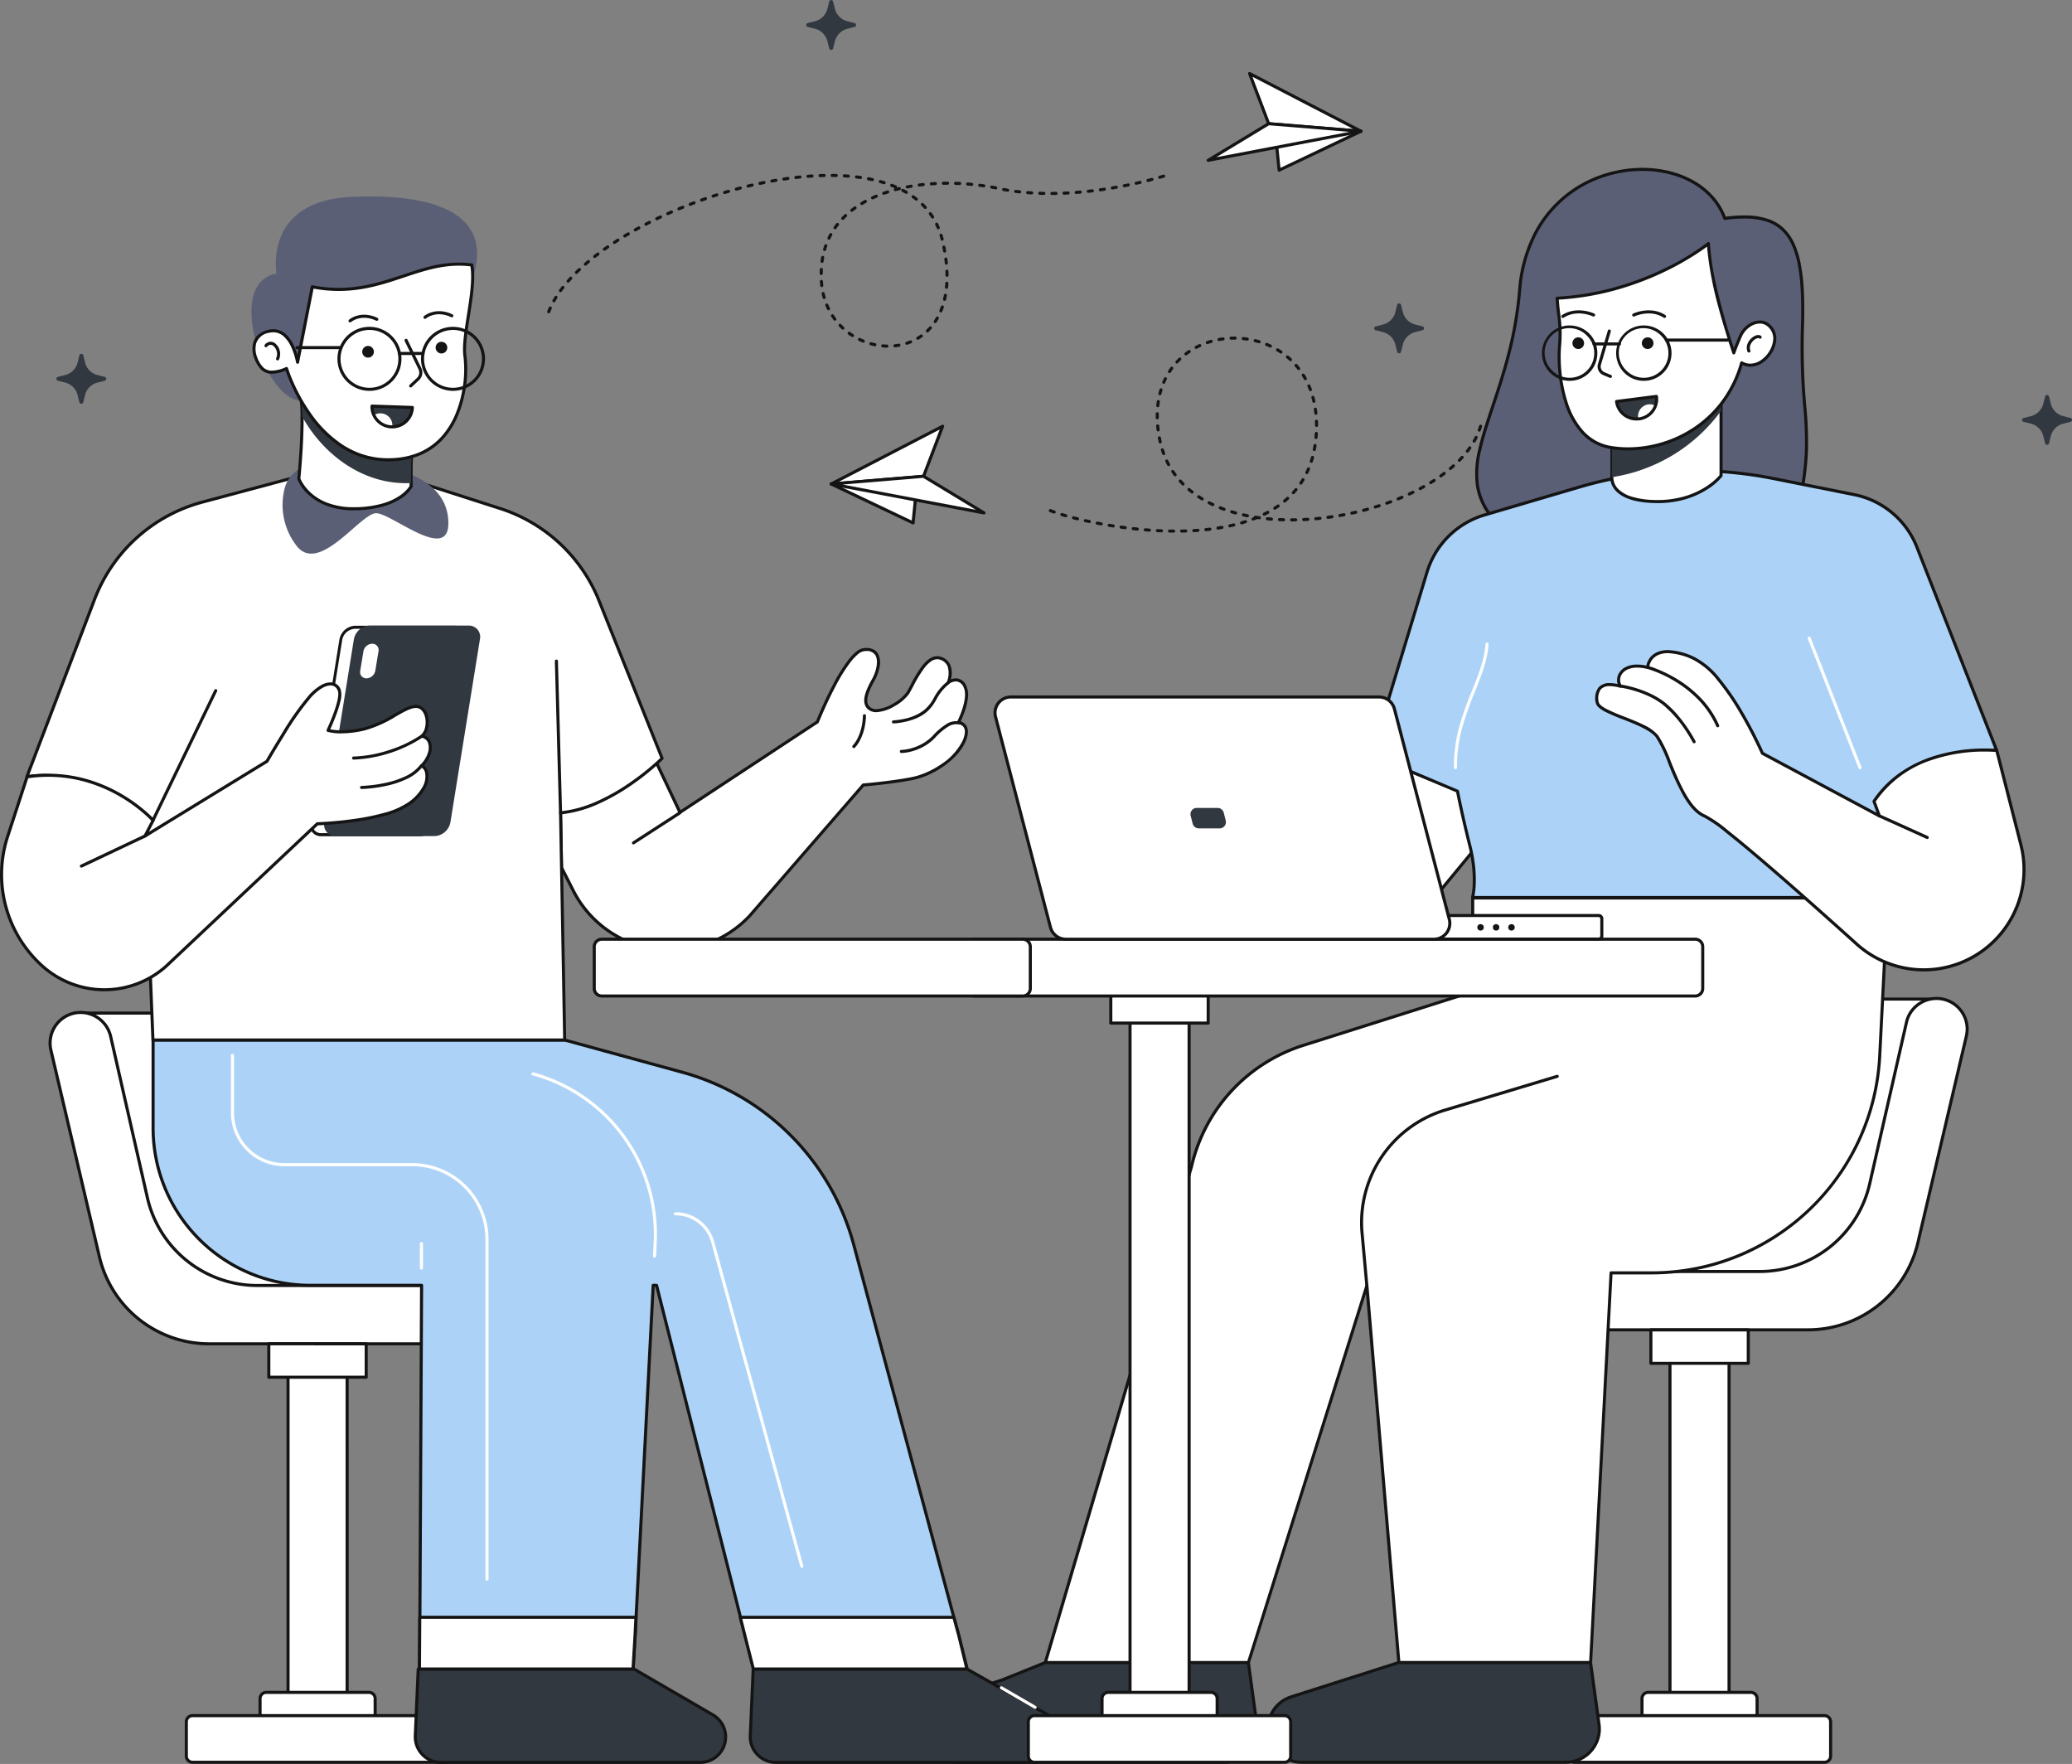 <svg id="Teamwork_5" xmlns="http://www.w3.org/2000/svg" width="453.771" height="386.241" viewBox="0 0 453.771 386.241">
  <rect x="0" y="0" width="453.771" height="386.241" fill="#808080" stroke="none"/>
  <g id="Group_346" data-name="Group 346" transform="translate(202.424 36.752)">
    <g id="Group_339" data-name="Group 339" transform="translate(134.861 181.54)">
      <path id="Path_1147" data-name="Path 1147" d="M1451.95,1076.5h-36.024l-33.226,60.859,15.939,2.932a39.354,39.354,0,0,0,13.479.1h0a38.421,38.421,0,0,0,30.767-28.408Z" transform="translate(-1363.997 -1076.031)" fill="#fff"/>
      <path id="Path_1147_-_Outline" data-name="Path 1147 - Outline" d="M1415.263,1075.5h36.023a.337.337,0,0,1,.327.42l-9.065,35.484a38.758,38.758,0,0,1-31.036,28.656h0a39.7,39.7,0,0,1-13.594-.1l-15.94-2.932a.337.337,0,0,1-.235-.493l33.226-60.859A.338.338,0,0,1,1415.263,1075.5Zm35.59.674h-35.39l-32.908,60.275,15.481,2.848a39.03,39.03,0,0,0,13.362.1,38.067,38.067,0,0,0,30.5-28.158Z" transform="translate(-1363.334 -1075.368)" fill="#141414"/>
      <path id="Path_1148" data-name="Path 1148" d="M1408.1,1081.328l-8.054,35.35a24.73,24.73,0,0,1-24.094,19.208H1328.2v12.772h58.332a24.721,24.721,0,0,0,24.061-19.073l10.615-45.223a6.719,6.719,0,0,0-5.358-8.155h0A6.746,6.746,0,0,0,1408.1,1081.328Z" transform="translate(-1327.863 -1075.771)" fill="#fff"/>
      <path id="Path_1148_-_Outline" data-name="Path 1148 - Outline" d="M1414.024,1075.108h0a7.3,7.3,0,0,1,1.219.1h0a7.057,7.057,0,0,1,5.628,8.564L1410.257,1129a25.043,25.043,0,0,1-24.388,19.333h-58.332a.337.337,0,0,1-.337-.337v-12.771a.337.337,0,0,1,.337-.337h47.751a24.374,24.374,0,0,0,23.766-18.946l8.054-35.349a6.924,6.924,0,0,1,.926-2.227,7,7,0,0,1,1.577-1.733,7.149,7.149,0,0,1,4.414-1.523Zm1.1.767a6.61,6.61,0,0,0-1.1-.094,6.5,6.5,0,0,0-4,1.379,6.321,6.321,0,0,0-1.425,1.566,6.245,6.245,0,0,0-.836,2.012l-8.054,35.351a25.052,25.052,0,0,1-24.423,19.47h-47.414v12.1h58a24.375,24.375,0,0,0,23.733-18.813l10.615-45.223a6.368,6.368,0,0,0-5.087-7.746Z" transform="translate(-1327.2 -1075.108)" fill="#141414"/>
      <g id="Group_338" data-name="Group 338" transform="translate(5.83 72.574)">
        <rect id="Rectangle_577" data-name="Rectangle 577" width="12.94" height="75.114" transform="translate(35.55 80.541) rotate(180)" fill="#fff"/>
        <path id="Rectangle_577_-_Outline" data-name="Rectangle 577 - Outline" d="M.337,0h12.94a.337.337,0,0,1,.337.337V75.451a.337.337,0,0,1-.337.337H.337A.337.337,0,0,1,0,75.451V.337A.337.337,0,0,1,.337,0Zm12.6.674H.674v74.44H12.94Z" transform="translate(35.887 80.878) rotate(180)" fill="#141414"/>
        <path id="Path_1149" data-name="Path 1149" d="M1394.748,1537.21h22.51a1.352,1.352,0,0,0,1.348-1.348v-7.515a1.352,1.352,0,0,0-1.348-1.348h-22.51a1.352,1.352,0,0,0-1.348,1.348v7.515A1.352,1.352,0,0,0,1394.748,1537.21Z" transform="translate(-1376.921 -1447.294)" fill="#fff"/>
        <path id="Path_1149_-_Outline" data-name="Path 1149 - Outline" d="M1416.6,1536.884h-22.51a1.687,1.687,0,0,1-1.685-1.685v-7.515a1.687,1.687,0,0,1,1.685-1.685h22.51a1.687,1.687,0,0,1,1.685,1.685v7.515A1.687,1.687,0,0,1,1416.6,1536.884Zm-22.51-10.211a1.012,1.012,0,0,0-1.011,1.011v7.515a1.012,1.012,0,0,0,1.011,1.011h22.51a1.012,1.012,0,0,0,1.011-1.011v-7.515a1.012,1.012,0,0,0-1.011-1.011Z" transform="translate(-1376.258 -1446.631)" fill="#141414"/>
        <rect id="Rectangle_578" data-name="Rectangle 578" width="21.331" height="7.313" transform="translate(39.762 7.65) rotate(180)" fill="#fff"/>
        <path id="Rectangle_578_-_Outline" data-name="Rectangle 578 - Outline" d="M.337,0H21.668a.337.337,0,0,1,.337.337V7.65a.337.337,0,0,1-.337.337H.337A.337.337,0,0,1,0,7.65V.337A.337.337,0,0,1,.337,0ZM21.331.674H.674V7.313H21.331Z" transform="translate(40.099 7.986) rotate(180)" fill="#141414"/>
        <path id="Path_1150" data-name="Path 1150" d="M1346.848,1552.311h54.76a1.352,1.352,0,0,0,1.348-1.348v-7.515a1.352,1.352,0,0,0-1.348-1.348h-54.76a1.352,1.352,0,0,0-1.348,1.348v7.515A1.352,1.352,0,0,0,1346.848,1552.311Z" transform="translate(-1345.163 -1457.306)" fill="#fff"/>
        <path id="Path_1150_-_Outline" data-name="Path 1150 - Outline" d="M1400.944,1551.984h-54.76a1.687,1.687,0,0,1-1.685-1.685v-7.515a1.687,1.687,0,0,1,1.685-1.685h54.76a1.687,1.687,0,0,1,1.685,1.685v7.515A1.687,1.687,0,0,1,1400.944,1551.984Zm-54.76-10.211a1.012,1.012,0,0,0-1.011,1.011v7.515a1.012,1.012,0,0,0,1.011,1.011h54.76a1.012,1.012,0,0,0,1.011-1.011v-7.515a1.012,1.012,0,0,0-1.011-1.011Z" transform="translate(-1344.5 -1456.642)" fill="#141414"/>
      </g>
    </g>
    <path id="Path_1151" data-name="Path 1151" d="M1099.214,1010.7v20.556l-37.136,11.761a36.389,36.389,0,0,0-24.431,26.453L1005.6,1178.18h44.482l25.948-82.561,7.009,82.561h41.988l4.482-85.358h8.863a50.039,50.039,0,0,0,49.975-47.514l1.752-34.574h-90.884Z" transform="translate(-979.113 -850.864)" fill="#fff"/>
    <path id="Path_1151_-_Outline" data-name="Path 1151 - Outline" d="M1098.551,1009.7a.336.336,0,0,1,.147.034h90.737a.337.337,0,0,1,.337.354l-1.752,34.574a50.731,50.731,0,0,1-1.451,9.75,50.151,50.151,0,0,1-7.989,17.163,50.5,50.5,0,0,1-21.88,17.216,50.158,50.158,0,0,1-9.181,2.749,50.717,50.717,0,0,1-9.81.956h-8.543l-4.465,85.039a.337.337,0,0,1-.336.319h-41.988a.337.337,0,0,1-.336-.308l-6.865-80.857-25.435,80.93a.337.337,0,0,1-.322.236h-44.482a.337.337,0,0,1-.323-.432l32.044-108.7a36.7,36.7,0,0,1,24.655-26.688l36.9-11.686v-20.309A.337.337,0,0,1,1098.551,1009.7Zm90.53.708h-90.193v20.185a.337.337,0,0,1-.235.321l-37.136,11.761a36.044,36.044,0,0,0-24.2,26.208c0,.006,0,.013,0,.019l-31.92,108.279h43.784l25.874-82.325a.337.337,0,0,1,.657.073l6.983,82.252h41.359l4.465-85.039a.337.337,0,0,1,.336-.319h8.863a50.036,50.036,0,0,0,9.68-.943,49.447,49.447,0,0,0,17.308-7.017,49.621,49.621,0,0,0,22.651-39.234Z" transform="translate(-978.45 -850.201)" fill="#141414"/>
    <g id="Group_340" data-name="Group 340" transform="translate(74.911 326.946)">
      <path id="Path_1152" data-name="Path 1152" d="M1215.54,1529.436h-57.894a7.364,7.364,0,0,1-7.346-7.346,7.312,7.312,0,0,1,5.089-6.976l11.626-3.707,11.929-3.808h42.022l1.584,11.559.269,1.988A7.319,7.319,0,0,1,1215.54,1529.436Z" transform="translate(-1149.963 -1507.263)" fill="#31383f"/>
      <path id="Path_1152_-_Outline" data-name="Path 1152 - Outline" d="M1214.877,1529.11h-57.894a7.667,7.667,0,0,1-2.991-.6,7.862,7.862,0,0,1-4.093-4.093,7.684,7.684,0,0,1,4.723-10.287l11.627-3.707,11.929-3.808a.336.336,0,0,1,.1-.016H1220.3a.337.337,0,0,1,.334.292l1.584,11.558.27,1.989a7.5,7.5,0,0,1-.263,3.273,7.683,7.683,0,0,1-7.349,5.4Zm-36.544-21.837-11.879,3.792-11.626,3.707a7.01,7.01,0,0,0-4.307,9.384,6.727,6.727,0,0,0,1.508,2.219l.006.006a6.723,6.723,0,0,0,2.219,1.509,6.994,6.994,0,0,0,2.729.547h57.894a7.015,7.015,0,0,0,6.706-4.924,6.838,6.838,0,0,0,.239-2.983l-.27-1.989-1.544-11.267Z" transform="translate(-1149.3 -1506.6)" fill="#141414"/>
    </g>
    <g id="Group_341" data-name="Group 341" transform="translate(0 326.946)">
      <path id="Path_1153" data-name="Path 1153" d="M993.24,1529.436H935.346A7.364,7.364,0,0,1,928,1522.09a7.312,7.312,0,0,1,5.089-6.976l11.626-3.707,9.435-3.808h44.482l1.584,11.559.27,1.988A7.3,7.3,0,0,1,993.24,1529.436Z" transform="translate(-927.663 -1507.263)" fill="#31383f"/>
      <path id="Path_1153_-_Outline" data-name="Path 1153 - Outline" d="M992.577,1529.11H934.683a7.668,7.668,0,0,1-2.991-.6,7.861,7.861,0,0,1-4.093-4.093,7.684,7.684,0,0,1,4.723-10.287l11.615-3.7,9.424-3.8a.336.336,0,0,1,.126-.025h44.482a.337.337,0,0,1,.334.292l1.584,11.558.27,1.989a7.63,7.63,0,0,1-7.579,8.672Zm-39.025-21.837-9.375,3.783-.024.009-11.626,3.707a7.01,7.01,0,0,0-4.307,9.384,6.726,6.726,0,0,0,1.509,2.219l.006.006a6.723,6.723,0,0,0,2.219,1.509,6.993,6.993,0,0,0,2.729.547h57.894a6.946,6.946,0,0,0,6.911-7.906l-.27-1.989-1.544-11.267Z" transform="translate(-927 -1506.6)" fill="#141414"/>
    </g>
    <g id="Group_345" data-name="Group 345" transform="translate(88.624)">
      <path id="Path_1154" data-name="Path 1154" d="M1340.293,548.107c-6.2-17.119-42.392-15.03-44.92,15.7s-21.8,43,3.437,57.018,54.187,6.133,57.759-10.143.135-19.242.741-38.82S1354.177,546.321,1340.293,548.107Z" transform="translate(-1253.618 -537.049)" fill="#5b5f75"/>
      <path id="Path_1154_-_Outline" data-name="Path 1154 - Outline" d="M1321.55,536.386a25.028,25.028,0,0,1,5.98.709,20.9,20.9,0,0,1,5.331,2.094,16.7,16.7,0,0,1,4.278,3.43,14.57,14.57,0,0,1,2.712,4.457,32.908,32.908,0,0,1,4.019-.27h0a16.056,16.056,0,0,1,5.184.74,9.3,9.3,0,0,1,3.8,2.358,11.018,11.018,0,0,1,2.164,3.32,20.56,20.56,0,0,1,1.332,4.6,44.543,44.543,0,0,1,.621,5.961c.1,2.173.1,4.6.015,7.431a143.963,143.963,0,0,0,.5,17.357,83.6,83.6,0,0,1,.378,9.581,64.838,64.838,0,0,1-1.629,11.945,17.1,17.1,0,0,1-3.614,7.256,24.241,24.241,0,0,1-6.821,5.571,35.879,35.879,0,0,1-9.283,3.573,47.243,47.243,0,0,1-11.029,1.263,54.853,54.853,0,0,1-13.606-1.746,58.652,58.652,0,0,1-13.9-5.551,33.876,33.876,0,0,1-9.254-6.994,14.555,14.555,0,0,1-3.573-7.352,21.164,21.164,0,0,1,.5-8.13c.648-2.881,1.7-6.05,2.822-9.4,1.133-3.4,2.417-7.253,3.5-11.466a83.386,83.386,0,0,0,2.4-13.995,32.826,32.826,0,0,1,3.185-11.963,26.193,26.193,0,0,1,14.864-13.193,27.558,27.558,0,0,1,4.554-1.187A27.2,27.2,0,0,1,1321.55,536.386Zm18.079,11.395a.337.337,0,0,1-.317-.222,13.889,13.889,0,0,0-2.677-4.493,16.041,16.041,0,0,0-4.107-3.29,20.22,20.22,0,0,0-5.159-2.025,24.352,24.352,0,0,0-5.819-.69,26.54,26.54,0,0,0-4.46.381,26.9,26.9,0,0,0-4.443,1.158,25.521,25.521,0,0,0-14.486,12.858,32.16,32.16,0,0,0-3.117,11.718,84.026,84.026,0,0,1-2.418,14.107c-1.086,4.236-2.374,8.1-3.51,11.511-1.112,3.338-2.163,6.491-2.8,9.339a20.53,20.53,0,0,0-.493,7.873,13.9,13.9,0,0,0,3.417,7.018,33.227,33.227,0,0,0,9.072,6.847,57.974,57.974,0,0,0,13.739,5.487,54.177,54.177,0,0,0,13.439,1.724,46.565,46.565,0,0,0,10.871-1.244,35.2,35.2,0,0,0,9.109-3.5,23.563,23.563,0,0,0,6.633-5.413,16.428,16.428,0,0,0,3.475-6.971,64.219,64.219,0,0,0,1.614-11.822,83.133,83.133,0,0,0-.377-9.507,144.48,144.48,0,0,1-.5-17.43c.087-2.81.082-5.224-.015-7.38a43.875,43.875,0,0,0-.61-5.87,19.914,19.914,0,0,0-1.286-4.446,10.358,10.358,0,0,0-2.031-3.121,8.646,8.646,0,0,0-3.528-2.189,15.4,15.4,0,0,0-4.967-.7h0a32.852,32.852,0,0,0-4.2.3Z" transform="translate(-1252.954 -536.386)" fill="#141414"/>
      <path id="Path_1155" data-name="Path 1155" d="M1200.026,918.1l-8.054,19.141a12.485,12.485,0,0,0,4.617,15.265h0a12.513,12.513,0,0,0,16.546-2.46l16.377-19.848-29.486-12.1" transform="translate(-1190.655 -789.469)" fill="#fff"/>
      <path id="Path_1155_-_Outline" data-name="Path 1155 - Outline" d="M1202.811,954.259h0A12.832,12.832,0,0,1,1191,936.447l8.054-19.141a.337.337,0,0,1,.438-.181l29.486,12.1a.337.337,0,0,1,.132.526L1212.731,949.6a12.881,12.881,0,0,1-9.92,4.662Zm-3.268-36.384-7.924,18.833a12.181,12.181,0,0,0,1.411,11.934,12.216,12.216,0,0,0,9.78,4.944h0a12.186,12.186,0,0,0,9.4-4.418l16.086-19.495Z" transform="translate(-1189.992 -788.806)" fill="#141414"/>
      <path id="Path_1156" data-name="Path 1156" d="M1305.787,734.876l17.557,3.5a18.721,18.721,0,0,1,13.783,11.525l17.456,44.482s-18.062.472-25.678,11.121l1.786,21.1h-90.884s1.18-4.28-.606-11.39-2.7-11.9-2.7-11.9l-18.8-7.919,12.131-40.034a18.714,18.714,0,0,1,12.637-12.536l20.724-6.1a88.823,88.823,0,0,1,16.512-3.2h0A90.186,90.186,0,0,1,1305.787,734.876Z" transform="translate(-1208.363 -666.834)" fill="#acd3f7"/>
      <path id="Path_1156_-_Outline" data-name="Path 1156 - Outline" d="M1287.523,732.136a89.954,89.954,0,0,1,17.668,1.747l17.556,3.5a19.049,19.049,0,0,1,14.03,11.732l17.456,44.482a.337.337,0,0,1-.3.46c-.011,0-1.144.032-2.926.24a50.687,50.687,0,0,0-6.995,1.32,36.38,36.38,0,0,0-8.385,3.292,21.479,21.479,0,0,0-7.036,6.027l1.775,20.971a.337.337,0,0,1-.336.365h-90.884a.337.337,0,0,1-.325-.427,14.554,14.554,0,0,0,.356-2.981,26.082,26.082,0,0,0-.126-3.528,33.079,33.079,0,0,0-.838-4.709c-1.578-6.282-2.483-10.8-2.666-11.737l-18.638-7.849a.337.337,0,0,1-.192-.408l12.131-40.034a19.06,19.06,0,0,1,12.864-12.761l20.725-6.1a89.377,89.377,0,0,1,16.575-3.213C1281.841,732.268,1284.705,732.136,1287.523,732.136Zm65.911,61.273-17.284-44.043a18.387,18.387,0,0,0-13.535-11.317l-17.557-3.5a89.28,89.28,0,0,0-17.536-1.734c-2.8,0-5.64.132-8.45.391a88.708,88.708,0,0,0-16.448,3.189l-20.724,6.1a18.363,18.363,0,0,0-12.409,12.31l-12.044,39.744,18.524,7.8a.337.337,0,0,1,.2.248c.009.048.929,4.858,2.692,11.876a33.719,33.719,0,0,1,.857,4.828,26.691,26.691,0,0,1,.126,3.628,17.537,17.537,0,0,1-.283,2.679h90.1l-1.755-20.73a.338.338,0,0,1,.062-.224,22.073,22.073,0,0,1,7.335-6.328,37.069,37.069,0,0,1,8.548-3.355,51.173,51.173,0,0,1,7.089-1.336C1352.074,793.5,1352.937,793.437,1353.433,793.409Z" transform="translate(-1207.7 -666.171)" fill="#141414"/>
      <g id="Group_344" data-name="Group 344" transform="translate(46.641 16.247)">
        <path id="Path_1157" data-name="Path 1157" d="M1397.723,682.4v18.2s-4.616,6.032-14.793,5.661c-8.593-.3-9.166-4.179-9.132-5.324a1.525,1.525,0,0,1,.034-.337v-7.312Z" transform="translate(-1358.498 -649.443)" fill="#fff"/>
        <path id="Path_1157_-_Outline" data-name="Path 1157 - Outline" d="M1397.06,681.4a.337.337,0,0,1,.337.337v18.2a.337.337,0,0,1-.069.2,13.706,13.706,0,0,1-3.457,2.92,18.555,18.555,0,0,1-4.41,1.988,21.64,21.64,0,0,1-6.3.9c-.3,0-.6-.006-.908-.017-3.755-.132-6.454-.953-8.021-2.438a4.611,4.611,0,0,1-1.213-1.84,3.948,3.948,0,0,1-.223-1.388,2,2,0,0,1,.034-.367v-7.277a.337.337,0,0,1,.2-.307l23.892-10.885A.338.338,0,0,1,1397.06,681.4Zm-.337,18.414V682.261l-23.218,10.578v7.1a.3.3,0,0,1-.01.081,1.277,1.277,0,0,0-.024.256s0,.007,0,.01A3.633,3.633,0,0,0,1374.7,703a7.017,7.017,0,0,0,2.62,1.473,17.8,17.8,0,0,0,4.961.781c.3.011.592.016.884.016a20.983,20.983,0,0,0,6.082-.866,17.9,17.9,0,0,0,4.243-1.9,15.443,15.443,0,0,0,2.492-1.907A9.779,9.779,0,0,0,1396.723,699.814Z" transform="translate(-1357.835 -648.78)" fill="#141414"/>
        <path id="Path_1158" data-name="Path 1158" d="M1397.726,682.4v4.01a36.382,36.382,0,0,1-23.926,14.524,1.536,1.536,0,0,1,.034-.337v-7.312Z" transform="translate(-1358.501 -649.443)" fill="#31383f"/>
        <path id="Path_1159" data-name="Path 1159" d="M1338.3,597.563c.2,3.943.944,5.56.505,10.649s.607,20.286,11.255,22.039a25.686,25.686,0,0,0,28.644-18.534c4.145,2.325,8.761-3.842,6.773-7.178s-5.863-1.382-7.009,1.247a40,40,0,0,0-1.483,3.741,157.73,157.73,0,0,1-4.414-15.771,52.756,52.756,0,0,1-1.146-8.155A62.124,62.124,0,0,1,1338.3,597.563Z" transform="translate(-1334.964 -585.263)" fill="#fff"/>
        <path id="Path_1159_-_Outline" data-name="Path 1159 - Outline" d="M1370.762,584.6a.337.337,0,0,1,.337.337h0a53.651,53.651,0,0,0,1.14,8.093,147.068,147.068,0,0,0,4.095,14.79c.23-.612.6-1.538,1.163-2.831a5.68,5.68,0,0,1,1.833-2.256,4.617,4.617,0,0,1,2.675-.958,3.259,3.259,0,0,1,1.685.457,4.119,4.119,0,0,1,1.414,1.472,4.032,4.032,0,0,1,.5,2.447,6.322,6.322,0,0,1-.825,2.517,7.06,7.06,0,0,1-2.04,2.279,4.882,4.882,0,0,1-2.8.956,4.122,4.122,0,0,1-1.692-.365,26.413,26.413,0,0,1-3.948,8.068,25.225,25.225,0,0,1-6.129,5.954,26.735,26.735,0,0,1-14.992,4.669,23.729,23.729,0,0,1-3.84-.308,11.022,11.022,0,0,1-6.508-3.573,17.747,17.747,0,0,1-3.543-6.422,34.054,34.054,0,0,1-1.486-12.4,29.87,29.87,0,0,0-.179-7.143c-.127-1.037-.258-2.11-.327-3.46a.337.337,0,0,1,.319-.354,59.474,59.474,0,0,0,13.416-2.3,64.331,64.331,0,0,0,10.408-4.042,52.693,52.693,0,0,0,9.106-5.549A.336.336,0,0,1,1370.762,584.6Zm5.56,24.6a.337.337,0,0,1-.319-.23c-.008-.024-.83-2.476-1.781-5.634-.879-2.917-2.051-7.051-2.646-10.182a69.335,69.335,0,0,1-1.119-7.557c-.407.3-1.048.768-1.912,1.342a61.434,61.434,0,0,1-6.8,3.889,65.009,65.009,0,0,1-10.517,4.084,60.2,60.2,0,0,1-13.231,2.3c.071,1.172.189,2.14.3,3.078a30.445,30.445,0,0,1,.182,7.282,31.3,31.3,0,0,0,.076,5.284,31.633,31.633,0,0,0,1.378,6.852,17.08,17.08,0,0,0,3.4,6.18,10.817,10.817,0,0,0,2.67,2.159,10.385,10.385,0,0,0,3.448,1.2,23.057,23.057,0,0,0,3.731.3A26.085,26.085,0,0,0,1367.794,625a24.551,24.551,0,0,0,5.965-5.795,25.83,25.83,0,0,0,3.957-8.246.337.337,0,0,1,.489-.2,3.522,3.522,0,0,0,1.738.468,4.215,4.215,0,0,0,2.41-.832,6.385,6.385,0,0,0,1.843-2.062,5.642,5.642,0,0,0,.739-2.245,3.364,3.364,0,0,0-.411-2.041,3.455,3.455,0,0,0-1.179-1.237,2.594,2.594,0,0,0-1.342-.363,3.944,3.944,0,0,0-2.276.827,5,5,0,0,0-1.615,1.982c-1.121,2.572-1.466,3.693-1.469,3.7a.337.337,0,0,1-.317.239Z" transform="translate(-1334.301 -584.6)" fill="#141414"/>
        <path id="Path_1160" data-name="Path 1160" d="M1367.373,652.015a.335.335,0,0,1-.129-.026l-1.38-.572a2.072,2.072,0,0,1-1.1-1.02,2,2,0,0,1-.107-1.48l2.156-7.276a.337.337,0,0,1,.646.192l-2.157,7.279,0,.007a1.326,1.326,0,0,0,.071.985,1.4,1.4,0,0,0,.744.689l0,0,1.382.573a.337.337,0,0,1-.129.648Z" transform="translate(-1352.377 -622.259)" fill="#141414"/>
        <path id="Path_1161" data-name="Path 1161" d="M1461.977,648.855a.337.337,0,0,1-.313-.213,2.321,2.321,0,0,1,.054-1.8,3.352,3.352,0,0,1,1.048-1.324c.7-.532,1.42-.648,1.875-.3a.337.337,0,0,1-.408.537c-.191-.146-.637-.019-1.06.3a2.7,2.7,0,0,0-.835,1.052,1.676,1.676,0,0,0-.048,1.286.337.337,0,0,1-.313.461Z" transform="translate(-1416.652 -624.659)" fill="#141414"/>
        <g id="Group_342" data-name="Group 342" transform="translate(16.007 33.462)">
          <path id="Path_1162" data-name="Path 1162" d="M1376.9,686.012a4.387,4.387,0,0,0,4.785,3.808h.168a4.384,4.384,0,0,0,3.572-2.9,4.086,4.086,0,0,0,.2-2.022Z" transform="translate(-1376.563 -684.563)" fill="#31383f"/>
          <path id="Path_1163" data-name="Path 1163" d="M1390.864,692.958c0,.1.034.168.034.27h.168a4.383,4.383,0,0,0,3.572-2.9,2.716,2.716,0,0,0-1.55-.27A2.609,2.609,0,0,0,1390.864,692.958Z" transform="translate(-1385.809 -687.97)" fill="#fff"/>
          <path id="Path_1164" data-name="Path 1164" d="M1384.965,683.9a.337.337,0,0,1,.333.289,4.438,4.438,0,0,1-.218,2.181,4.554,4.554,0,0,1-1.449,2.079,4.848,4.848,0,0,1-2.395,1.042.357.357,0,0,1-.047,0h-.152c-.152.015-.305.022-.457.022a4.724,4.724,0,0,1-4.679-4.124.337.337,0,0,1,.292-.377l8.728-1.112Zm-3.8,4.92a4.172,4.172,0,0,0,2.039-.893,3.877,3.877,0,0,0,1.237-1.775l0-.01a3.722,3.722,0,0,0,.219-1.527l-8.037,1.024a4.05,4.05,0,0,0,3.954,3.2c.135,0,.272-.007.407-.02l.033,0Z" transform="translate(-1375.9 -683.9)" fill="#141414"/>
        </g>
        <circle id="Ellipse_16" data-name="Ellipse 16" cx="1.281" cy="1.281" r="1.281" transform="translate(21.87 20.859)" fill="#141414"/>
        <circle id="Ellipse_17" data-name="Ellipse 17" cx="1.281" cy="1.281" r="1.281" transform="translate(6.672 20.859)" fill="#141414"/>
        <path id="Path_1165" data-name="Path 1165" d="M1394.176,630.637a.337.337,0,0,1-.182-.054,5.775,5.775,0,0,0-2.245-.851,7.1,7.1,0,0,0-2.072-.009,7.877,7.877,0,0,0-2.1.577.337.337,0,1,1-.29-.608,8.462,8.462,0,0,1,2.294-.636,7.78,7.78,0,0,1,2.268.01,6.45,6.45,0,0,1,2.505.95.337.337,0,0,1-.183.62Z" transform="translate(-1367.319 -614.023)" fill="#141414"/>
        <path id="Path_1166" data-name="Path 1166" d="M1341.337,630.637a.337.337,0,0,1-.183-.62,6.447,6.447,0,0,1,2.505-.95,7.775,7.775,0,0,1,2.268-.011,8.453,8.453,0,0,1,2.294.636.337.337,0,0,1-.29.608,7.951,7.951,0,0,0-2.117-.58,7.088,7.088,0,0,0-2.063.013,5.775,5.775,0,0,0-2.233.849A.336.336,0,0,1,1341.337,630.637Z" transform="translate(-1336.754 -614.023)" fill="#141414"/>
        <g id="Group_343" data-name="Group 343" transform="translate(0 18.264)">
          <path id="Ellipse_18" data-name="Ellipse 18" d="M5.066-1A6.064,6.064,0,0,1,9.355,9.355,6.066,6.066,0,1,1,2.7-.523,6.028,6.028,0,0,1,5.066-1Zm0,11.457a5.392,5.392,0,0,0,3.813-9.2A5.392,5.392,0,1,0,1.253,8.878,5.356,5.356,0,0,0,5.066,10.457Z" transform="translate(1 1)" fill="#141414"/>
          <path id="Ellipse_19" data-name="Ellipse 19" d="M5.066-1A6.064,6.064,0,0,1,9.355,9.355,6.066,6.066,0,1,1,2.7-.523,6.028,6.028,0,0,1,5.066-1Zm0,11.457a5.392,5.392,0,0,0,3.813-9.2A5.392,5.392,0,1,0,1.253,8.878,5.356,5.356,0,0,0,5.066,10.457Z" transform="translate(17.243 1)" fill="#141414"/>
          <path id="Line_55" data-name="Line 55" d="M4.931-.326H-.663A.337.337,0,0,1-1-.663.337.337,0,0,1-.663-1H4.931a.337.337,0,0,1,.337.337A.337.337,0,0,1,4.931-.326Z" transform="translate(12.053 4.707)" fill="#141414"/>
          <path id="Line_56" data-name="Line 56" d="M13.052-.326H-.663A.337.337,0,0,1-1-.663.337.337,0,0,1-.663-1H13.052a.337.337,0,0,1,.337.337A.337.337,0,0,1,13.052-.326Z" transform="translate(27.925 3.864)" fill="#141414"/>
        </g>
      </g>
      <path id="Path_1167" data-name="Path 1167" d="M1424.771,883.5l1.18,3.2-25.611-13.715s-7.616-17.388-15-20.758-9.941-.371-10.143,1.954c-5.526-1.348-7.245,2.157-5.964,4.111-3.875-1.045-5.56.236-5.088,3.5.371,2.494,10.581,4.179,13.109,7.481s5.156,15.3,10.446,17.456c3.437,1.415,21.23,17.152,33.26,28a21.945,21.945,0,0,0,24.8,3.2h0a21.954,21.954,0,0,0,11.154-25l-5.257-20.556S1433.6,870.326,1424.771,883.5Z" transform="translate(-1305.409 -744.795)" fill="#fff"/>
      <path id="Path_1167_-_Outline" data-name="Path 1167 - Outline" d="M1378.973,849.721a14.575,14.575,0,0,1,5.849,1.54,17.1,17.1,0,0,1,5.576,4.756,54.643,54.643,0,0,1,4.84,7.022,96.29,96.29,0,0,1,4.7,9.045l24.727,13.242-.873-2.369a.338.338,0,0,1,.036-.3,23.236,23.236,0,0,1,5.95-6.08,27.059,27.059,0,0,1,6.827-3.435,36.734,36.734,0,0,1,11.7-1.87h0a26.559,26.559,0,0,1,2.735.118.337.337,0,0,1,.288.251l5.257,20.556a22.285,22.285,0,0,1-36.508,22.137c-5.359-4.833-13.151-11.8-19.846-17.534-3.426-2.935-6.266-5.293-8.442-7.008a29.6,29.6,0,0,0-4.875-3.4c-1.623-.662-3.135-2.239-4.62-4.821a61.143,61.143,0,0,1-3.291-7.15,28.947,28.947,0,0,0-2.675-5.592c-1.2-1.57-4.379-2.819-7.182-3.921a40.545,40.545,0,0,1-3.955-1.7,6.732,6.732,0,0,1-1.36-.906,1.9,1.9,0,0,1-.677-1.106,4.039,4.039,0,0,1,.622-3.3,3.127,3.127,0,0,1,2.487-.943,8.35,8.35,0,0,1,1.709.2,2.929,2.929,0,0,1,.227-2.283,3.474,3.474,0,0,1,1.473-1.411,5.527,5.527,0,0,1,2.575-.563,9.715,9.715,0,0,1,2.01.227,3.953,3.953,0,0,1,1.168-2.158,4.229,4.229,0,0,1,1.464-.893A6.046,6.046,0,0,1,1378.973,849.721Zm46.316,36.657a.338.338,0,0,1-.159-.04l-25.611-13.715a.339.339,0,0,1-.15-.162,94.753,94.753,0,0,0-4.715-9.085,53.924,53.924,0,0,0-4.777-6.93,16.461,16.461,0,0,0-5.335-4.571,13.93,13.93,0,0,0-5.57-1.479,5.379,5.379,0,0,0-1.854.3,3.563,3.563,0,0,0-1.232.749,3.3,3.3,0,0,0-1.011,2.108.337.337,0,0,1-.416.3,9.429,9.429,0,0,0-2.214-.291,4.866,4.866,0,0,0-2.264.486,2.805,2.805,0,0,0-1.192,1.133,2.216,2.216,0,0,0,.066,2.271.337.337,0,0,1-.369.51,8.761,8.761,0,0,0-2.225-.344,2.5,2.5,0,0,0-1.978.71,3.43,3.43,0,0,0-.464,2.766c.066.443.634.953,1.687,1.514a40.181,40.181,0,0,0,3.885,1.672c1.467.577,2.984,1.173,4.309,1.839a9.064,9.064,0,0,1,3.162,2.3,29.111,29.111,0,0,1,2.764,5.746c1.865,4.559,4.185,10.234,7.543,11.6a29.305,29.305,0,0,1,5.037,3.494c2.183,1.721,5.03,4.084,8.463,7.025,6.7,5.74,14.5,12.71,19.859,17.546a21.614,21.614,0,0,0,35.4-21.469l-5.2-20.327c-.388-.033-1.247-.092-2.43-.092h0a36.054,36.054,0,0,0-11.478,1.834,23.811,23.811,0,0,0-12.339,9.111l1.12,3.039a.337.337,0,0,1-.316.453Z" transform="translate(-1304.747 -744.132)" fill="#141414"/>
      <path id="Line_57" data-name="Line 57" d="M9.783,4.392a.336.336,0,0,1-.139-.03L-.8-.356A.337.337,0,0,1-.97-.8.337.337,0,0,1-.524-.97L9.922,3.747a.337.337,0,0,1-.139.644Z" transform="translate(121.239 142.571)" fill="#141414"/>
      <path id="Path_1168" data-name="Path 1168" d="M1411.836,873.445a.337.337,0,0,1-.309-.2,20.1,20.1,0,0,0-4.133-6.023,25.157,25.157,0,0,0-4.981-3.877,26.521,26.521,0,0,0-5.964-2.683.337.337,0,1,1,.176-.651,19.049,19.049,0,0,1,1.819.628,29.525,29.525,0,0,1,4.3,2.117,25.837,25.837,0,0,1,5.123,3.983,20.77,20.77,0,0,1,4.279,6.234.337.337,0,0,1-.308.473Z" transform="translate(-1326.711 -750.948)" fill="#141414"/>
      <path id="Path_1169" data-name="Path 1169" d="M1394.945,884.973a.337.337,0,0,1-.3-.183,30.769,30.769,0,0,0-1.783-2.925,25.151,25.151,0,0,0-4.633-5.223,15.5,15.5,0,0,0-3.069-1.9,22.89,22.89,0,0,0-3.074-1.191,23.679,23.679,0,0,0-3.3-.784.337.337,0,1,1,.094-.667,23.942,23.942,0,0,1,3.4.808,23.6,23.6,0,0,1,3.165,1.226,16.18,16.18,0,0,1,3.2,1.98,21.1,21.1,0,0,1,2.695,2.655,32.975,32.975,0,0,1,3.9,5.71.337.337,0,0,1-.3.491Z" transform="translate(-1314.976 -758.97)" fill="#141414"/>
      <path id="Line_58" data-name="Line 58" d="M10.457,28.014a.337.337,0,0,1-.314-.214L-.977-.54A.337.337,0,0,1-.786-.977a.337.337,0,0,1,.437.191l11.12,28.34a.337.337,0,0,1-.314.46Z" transform="translate(105.838 103.65)" fill="#fff"/>
      <path id="Path_1170" data-name="Path 1170" d="M1271.533,872.6a.337.337,0,0,1-.337-.333,32.8,32.8,0,0,1,1.231-9.176,70.356,70.356,0,0,1,2.721-7.659c1.4-3.5,2.729-6.811,2.956-10.217a.337.337,0,1,1,.672.045c-.234,3.513-1.579,6.87-3,10.423a69.863,69.863,0,0,0-2.7,7.587,32.139,32.139,0,0,0-1.207,8.99.337.337,0,0,1-.333.341Z" transform="translate(-1243.83 -740.936)" fill="#fff"/>
    </g>
    <path id="Path_1171" data-name="Path 1171" d="M1211.669,1172.17a.337.337,0,0,1-.335-.306l-1.045-11.458a26.074,26.074,0,0,1,18.435-27.312l24.533-7.38a.337.337,0,1,1,.194.645l-24.532,7.38a25.368,25.368,0,0,0-17.959,26.605L1212,1171.8a.337.337,0,0,1-.3.366Z" transform="translate(-1114.753 -927.111)" fill="#141414"/>
  </g>
  <g id="Group_357" data-name="Group 357" transform="translate(0 43.011)">
    <g id="Group_349" data-name="Group 349" transform="translate(10.636 178.347)">
      <g id="Group_348" data-name="Group 348">
        <path id="Path_1172" data-name="Path 1172" d="M375.2,1085.6h36.024l33.227,60.859-15.939,2.932a39.357,39.357,0,0,1-13.479.1h0a38.421,38.421,0,0,1-30.767-28.408Z" transform="translate(-369.359 -1085.131)" fill="#fff"/>
        <path id="Path_1172_-_Outline" data-name="Path 1172 - Outline" d="M374.537,1084.6H410.56a.337.337,0,0,1,.3.175l33.227,60.859a.337.337,0,0,1-.235.493l-15.939,2.932a39.7,39.7,0,0,1-13.6.1h0a38.741,38.741,0,0,1-31.036-28.657l-9.065-35.484a.337.337,0,0,1,.326-.42Zm35.824.674h-35.39l8.957,35.064a38.083,38.083,0,0,0,30.5,28.159,39.025,39.025,0,0,0,13.362-.1l15.481-2.847Z" transform="translate(-368.696 -1084.468)" fill="#141414"/>
        <path id="Path_1173" data-name="Path 1173" d="M372.123,1090.429l8.054,35.35a24.73,24.73,0,0,0,24.094,19.208h47.751v12.772h-58.3a24.721,24.721,0,0,1-24.061-19.073l-10.615-45.223a6.719,6.719,0,0,1,5.358-8.155h0A6.766,6.766,0,0,1,372.123,1090.429Z" transform="translate(-358.531 -1084.871)" fill="#fff"/>
        <path id="Path_1173_-_Outline" data-name="Path 1173 - Outline" d="M364.884,1084.208a7.128,7.128,0,0,1,5.959,3.255,7.028,7.028,0,0,1,.944,2.226l8.054,35.351a24.379,24.379,0,0,0,23.766,18.946h47.75a.337.337,0,0,1,.337.337v12.772a.337.337,0,0,1-.337.337h-58.3A25.049,25.049,0,0,1,368.67,1138.1l-10.615-45.223a7.023,7.023,0,0,1,6.829-8.667Zm86.136,60.452H403.607a25.047,25.047,0,0,1-24.423-19.47l-8.054-35.35a6.39,6.39,0,0,0-2.284-3.579,6.375,6.375,0,0,0-5.047-1.286,6.331,6.331,0,0,0-4.2,2.762,6.383,6.383,0,0,0-.888,4.984l10.615,45.223a24.37,24.37,0,0,0,23.733,18.813H451.02Z" transform="translate(-357.867 -1084.208)" fill="#141414"/>
        <g id="Group_347" data-name="Group 347" transform="translate(29.834 72.55)">
          <rect id="Rectangle_579" data-name="Rectangle 579" width="12.94" height="72.047" transform="translate(22.612 5.493)" fill="#fff"/>
          <path id="Rectangle_579_-_Outline" data-name="Rectangle 579 - Outline" d="M-.663-1h12.94a.337.337,0,0,1,.337.337V71.384a.337.337,0,0,1-.337.337H-.663A.337.337,0,0,1-1,71.384V-.663A.337.337,0,0,1-.663-1Zm12.6.674H-.326V71.047H11.94Z" transform="translate(23.275 6.156)" fill="#141414"/>
          <path id="Path_1174" data-name="Path 1174" d="M519.158,1537.21H496.648a1.352,1.352,0,0,1-1.348-1.348v-7.515a1.352,1.352,0,0,1,1.348-1.348h22.511a1.352,1.352,0,0,1,1.348,1.348v7.515A1.352,1.352,0,0,1,519.158,1537.21Z" transform="translate(-478.822 -1450.336)" fill="#fff"/>
          <path id="Path_1174_-_Outline" data-name="Path 1174 - Outline" d="M518.5,1536.884h-22.51a1.687,1.687,0,0,1-1.685-1.685v-7.515a1.687,1.687,0,0,1,1.685-1.685H518.5a1.687,1.687,0,0,1,1.685,1.685v7.515A1.687,1.687,0,0,1,518.5,1536.884Zm-22.51-10.211a1.012,1.012,0,0,0-1.011,1.011v7.515a1.012,1.012,0,0,0,1.011,1.011H518.5a1.012,1.012,0,0,0,1.011-1.011v-7.515a1.012,1.012,0,0,0-1.011-1.011Z" transform="translate(-478.158 -1449.673)" fill="#141414"/>
          <rect id="Rectangle_580" data-name="Rectangle 580" width="21.331" height="7.313" transform="translate(18.399 0.337)" fill="#fff"/>
          <path id="Rectangle_580_-_Outline" data-name="Rectangle 580 - Outline" d="M-.663-1H20.668A.337.337,0,0,1,21-.663V6.65a.337.337,0,0,1-.337.337H-.663A.337.337,0,0,1-1,6.65V-.663A.337.337,0,0,1-.663-1Zm20.994.674H-.326V6.313H20.331Z" transform="translate(19.062 1)" fill="#141414"/>
          <path id="Path_1175" data-name="Path 1175" d="M503.508,1552.311h-54.76a1.352,1.352,0,0,1-1.348-1.348v-7.515a1.352,1.352,0,0,1,1.348-1.348h54.76a1.352,1.352,0,0,1,1.348,1.348v7.515A1.352,1.352,0,0,1,503.508,1552.311Z" transform="translate(-447.063 -1460.348)" fill="#fff"/>
          <path id="Path_1175_-_Outline" data-name="Path 1175 - Outline" d="M502.845,1551.984h-54.76a1.687,1.687,0,0,1-1.685-1.685v-7.515a1.687,1.687,0,0,1,1.685-1.685h54.76a1.687,1.687,0,0,1,1.685,1.685v7.515A1.687,1.687,0,0,1,502.845,1551.984Zm-54.76-10.211a1.012,1.012,0,0,0-1.011,1.011v7.515a1.012,1.012,0,0,0,1.011,1.011h54.76a1.012,1.012,0,0,0,1.011-1.011v-7.515a1.012,1.012,0,0,0-1.011-1.011Z" transform="translate(-446.4 -1459.685)" fill="#141414"/>
        </g>
      </g>
      <path id="Path_1176" data-name="Path 1176" d="M602.244,1233.479l-1.078-3.976-21.938-81.617a53.576,53.576,0,0,0-37.574-37.742l-25.712-7.043H425.8v19.242a34.473,34.473,0,0,0,34.473,34.473H484.6l-.371,72.62-.067,11.323h46.773l.438-7.346.2-3.976,3.74-72.62h.741l18.366,72.62,2.864,11.323h46.773Z" transform="translate(-402.908 -1096.734)" fill="#acd3f7"/>
      <path id="Path_1176_-_Outline" data-name="Path 1176 - Outline" d="M530.276,1240.431H483.5a.337.337,0,0,1-.337-.339l.067-11.322.369-72.281H459.61a35.07,35.07,0,0,1-7.015-.707,34.62,34.62,0,0,1-12.448-5.238,34.91,34.91,0,0,1-12.611-15.315,34.648,34.648,0,0,1-2.029-6.535,35.074,35.074,0,0,1-.707-7.015v-19.241a.337.337,0,0,1,.337-.337H515.28a.333.333,0,0,1,.089.012l25.712,7.043a53.922,53.922,0,0,1,37.81,37.979l21.938,81.618,1.078,3.976,0,.006,1.82,7.279a.337.337,0,0,1-.327.419H556.628a.337.337,0,0,1-.327-.255l-2.864-11.322-18.3-72.366h-.159l-3.724,72.3-.2,3.976s0,0,0,0l-.438,7.346A.337.337,0,0,1,530.276,1240.431Zm-46.434-.674h46.117l.419-7.026.2-3.977,3.741-72.62a.337.337,0,0,1,.336-.319h.741a.337.337,0,0,1,.327.254l21.166,83.688h46.079l-1.714-6.857-1.077-3.973-21.938-81.618a53.217,53.217,0,0,0-37.337-37.5l-25.668-7.031H425.474v18.9a34.391,34.391,0,0,0,.694,6.88,33.948,33.948,0,0,0,5.136,12.206,34.24,34.24,0,0,0,15.019,12.368,33.968,33.968,0,0,0,6.407,1.989,34.408,34.408,0,0,0,6.88.693h24.33a.337.337,0,0,1,.337.339l-.371,72.62Z" transform="translate(-402.245 -1096.071)" fill="#141414"/>
      <path id="Path_1177" data-name="Path 1177" d="M792.3,1292.843a.337.337,0,0,1-.325-.248l-19.511-70.969a8.111,8.111,0,0,0-7.83-5.953.337.337,0,0,1,0-.674,8.773,8.773,0,0,1,8.48,6.448l19.511,70.969a.337.337,0,0,1-.236.414A.329.329,0,0,1,792.3,1292.843Z" transform="translate(-627.339 -1170.925)" fill="#fff"/>
      <path id="Path_1178" data-name="Path 1178" d="M532.474,1227.449a.337.337,0,0,1-.337-.337v-74.339a16.059,16.059,0,0,0-16.074-16.074h-27.97a11.687,11.687,0,0,1-11.693-11.693v-12.569a.337.337,0,1,1,.674,0v12.569a11.013,11.013,0,0,0,11.019,11.019h27.97a16.733,16.733,0,0,1,16.748,16.748v74.339A.337.337,0,0,1,532.474,1227.449Z" transform="translate(-436.456 -1102.701)" fill="#fff"/>
      <path id="Path_1179" data-name="Path 1179" d="M644.075,1511.8l17.287,10.042a5.605,5.605,0,0,1,2.8,4.819h0a5.58,5.58,0,0,1-5.594,5.594H601.784a5.613,5.613,0,0,1-5.594-5.83l.64-14.625Z" transform="translate(-515.876 -1367.709)" fill="#31383f"/>
      <path id="Path_1179_-_Outline" data-name="Path 1179 - Outline" d="M596.167,1510.8h47.245a.336.336,0,0,1,.169.046l17.287,10.042h0a6.072,6.072,0,0,1,2.163,2.164,5.912,5.912,0,0,1-5.131,8.876H601.121a5.857,5.857,0,0,1-2.367-.495,5.99,5.99,0,0,1-3.17-3.305,5.845,5.845,0,0,1-.393-2.381l.64-14.626A.337.337,0,0,1,596.167,1510.8Zm47.154.674H596.49l-.626,14.3a5.175,5.175,0,0,0,.348,2.108,5.319,5.319,0,0,0,2.812,2.932,5.192,5.192,0,0,0,2.1.438H657.9a5.234,5.234,0,0,0,4.549-7.863,5.393,5.393,0,0,0-1.922-1.922Z" transform="translate(-515.213 -1367.046)" fill="#141414"/>
      <path id="Path_1180" data-name="Path 1180" d="M861.337,1511.8l17.725,10.042a5.605,5.605,0,0,1,2.8,4.819h0a5.58,5.58,0,0,1-5.594,5.594H819.484a5.613,5.613,0,0,1-5.594-5.83l.64-14.625Z" transform="translate(-660.214 -1367.709)" fill="#31383f"/>
      <path id="Path_1180_-_Outline" data-name="Path 1180 - Outline" d="M813.867,1510.8h46.807a.338.338,0,0,1,.166.044l17.725,10.042,0,0a6.07,6.07,0,0,1,2.163,2.164,5.912,5.912,0,0,1-5.131,8.876H818.821a5.858,5.858,0,0,1-2.367-.495,5.991,5.991,0,0,1-3.17-3.305,5.846,5.846,0,0,1-.393-2.381l.64-14.626A.337.337,0,0,1,813.867,1510.8Zm46.718.674h-46.4l-.626,14.3a5.175,5.175,0,0,0,.348,2.108,5.317,5.317,0,0,0,2.812,2.932,5.191,5.191,0,0,0,2.1.438H875.6a5.234,5.234,0,0,0,4.549-7.863,5.4,5.4,0,0,0-1.921-1.922Z" transform="translate(-659.551 -1367.046)" fill="#141414"/>
      <path id="Path_1181" data-name="Path 1181" d="M646.313,1478.2l-.2,3.976-.438,7.346H598.9l.067-11.323Z" transform="translate(-517.676 -1345.431)" fill="#fff"/>
      <path id="Path_1181_-_Outline" data-name="Path 1181 - Outline" d="M598.3,1477.2H645.65a.337.337,0,0,1,.337.354l-.2,3.976v0l-.438,7.346a.337.337,0,0,1-.336.317H598.237a.337.337,0,0,1-.337-.339l.067-11.323A.337.337,0,0,1,598.3,1477.2Zm46.992.674H598.639l-.063,10.649h46.117l.419-7.028Z" transform="translate(-517.013 -1344.768)" fill="#141414"/>
      <path id="Path_1182" data-name="Path 1182" d="M857.038,1489.523H810.264L807.4,1478.2h46.773l1.078,3.976Z" transform="translate(-655.915 -1345.431)" fill="#fff"/>
      <path id="Path_1182_-_Outline" data-name="Path 1182 - Outline" d="M856.374,1489.2H809.6a.337.337,0,0,1-.327-.254l-2.864-11.323a.337.337,0,0,1,.327-.42H853.51a.337.337,0,0,1,.325.249l1.078,3.976,0,.009,1.786,7.346a.337.337,0,0,1-.328.417Zm-46.511-.674h46.082l-1.684-6.925-1.01-3.724H807.17Z" transform="translate(-655.252 -1344.768)" fill="#141414"/>
      <path id="Path_1183" data-name="Path 1183" d="M698.659,1164.639h-.016a.337.337,0,0,1-.321-.352l.135-2.9a36.07,36.07,0,0,0-26.509-36.626.337.337,0,1,1,.178-.65,36.716,36.716,0,0,1,27,37.309l-.135,2.9A.337.337,0,0,1,698.659,1164.639Z" transform="translate(-565.943 -1110.657)" fill="#fff"/>
      <path id="Line_59" data-name="Line 59" d="M-.663,5.032A.337.337,0,0,1-1,4.7V-.663A.337.337,0,0,1-.663-1a.337.337,0,0,1,.337.337V4.7A.337.337,0,0,1-.663,5.032Z" transform="translate(82.325 51.612)" fill="#fff"/>
    </g>
    <path id="Line_60" data-name="Line 60" d="M6.716,3.954a.335.335,0,0,1-.169-.046L-.832-.372A.337.337,0,0,1-.955-.832.337.337,0,0,1-.494-.955l7.38,4.28a.337.337,0,0,1-.169.629Z" transform="translate(219.97 327.213)" fill="#fff"/>
    <path id="Path_1184" data-name="Path 1184" d="M746.842,865.2s6.167-15.5,10.278-15.838c4.145-.337,3.4,4.078,1.988,6.6s-2.662,5.358-.539,6.5,6.773-1.651,8.02-3.5,3.943-8.9,7.279-7.683,1.651,5.291,1.651,5.291a2.312,2.312,0,0,1,3.639.876c1.314,2.629-1.415,7.852-1.415,7.852s2.932.337,1.179,4.213c-1.752,3.841-6.976,7.279-11.457,8.121-4.482.876-10.581,1.382-10.581,1.382l-24.9,28.677a23.836,23.836,0,0,1-17.355,7.481h0A23.839,23.839,0,0,1,693.464,902.3l-2.662-5.223-.2-12.064,21.061-10.75,5.088,10.75Z" transform="translate(-567.839 -750.143)" fill="#fff"/>
    <path id="Path_1184_-_Outline" data-name="Path 1184 - Outline" d="M756.891,848.346a3.487,3.487,0,0,1,1.592.337,2.384,2.384,0,0,1,.989.932,4.31,4.31,0,0,1,.331,2.9,9.669,9.669,0,0,1-1.063,2.958c-.921,1.645-1.929,3.7-1.55,5.006a1.681,1.681,0,0,0,.877,1.036,2.18,2.18,0,0,0,1.041.227,8.077,8.077,0,0,0,3.723-1.257,9.208,9.208,0,0,0,2.816-2.366c.246-.366.562-.963.928-1.654A29.4,29.4,0,0,1,769,852.429c1.174-1.537,2.3-2.284,3.429-2.284a2.6,2.6,0,0,1,.889.16,3.275,3.275,0,0,1,1.983,1.768,5.053,5.053,0,0,1,.121,3.153,2.976,2.976,0,0,1,1.087-.223,2.518,2.518,0,0,1,2.286,1.635,4.743,4.743,0,0,1,.368,2.514,12.26,12.26,0,0,1-.563,2.65,21.118,21.118,0,0,1-1.035,2.614,2.317,2.317,0,0,1,1.282,1.028c.488.86.393,2.054-.282,3.547a11.063,11.063,0,0,1-1.958,2.86,17.2,17.2,0,0,1-2.862,2.463,19.938,19.938,0,0,1-3.375,1.884,16.4,16.4,0,0,1-3.506,1.106c-4.077.8-9.548,1.293-10.48,1.375l-24.813,28.574-.009.01A24.182,24.182,0,0,1,692.5,901.8v0l-2.662-5.223a.338.338,0,0,1-.037-.147l-.2-12.064a.337.337,0,0,1,.184-.306l21.061-10.75a.337.337,0,0,1,.458.156l4.922,10.4,29.681-19.543c.256-.632,1.713-4.183,3.572-7.726a38.558,38.558,0,0,1,3.372-5.478,11.468,11.468,0,0,1,1.773-1.9,3.417,3.417,0,0,1,1.807-.852C756.588,848.352,756.743,848.346,756.891,848.346Zm2.217,14.068a2.842,2.842,0,0,1-1.361-.308,2.354,2.354,0,0,1-1.2-1.442c-.447-1.538.563-3.655,1.609-5.523.917-1.638,1.466-3.945.739-5.185a2.128,2.128,0,0,0-2-.936c-.13,0-.266.006-.406.017a2.782,2.782,0,0,0-1.437.7,10.824,10.824,0,0,0-1.664,1.783,37.915,37.915,0,0,0-3.309,5.38c-2.024,3.857-3.567,7.722-3.583,7.761a.336.336,0,0,1-.128.157l-30.093,19.815a.337.337,0,0,1-.49-.137l-4.94-10.436-20.565,10.5.2,11.776,2.626,5.153a23.507,23.507,0,0,0,37.967,5.319l24.9-28.672a.337.337,0,0,1,.227-.115c.061-.005,6.133-.514,10.544-1.377h0a15.731,15.731,0,0,0,3.362-1.062,19.267,19.267,0,0,0,3.26-1.82,13.286,13.286,0,0,0,4.591-5.048,5.355,5.355,0,0,0,.524-1.869,1.942,1.942,0,0,0-.211-1.061,1.78,1.78,0,0,0-1.226-.808.336.336,0,0,1-.259-.491,20.278,20.278,0,0,0,1.181-2.9c.648-2.049.728-3.656.232-4.65a1.9,1.9,0,0,0-1.683-1.262,2.783,2.783,0,0,0-1.453.5.337.337,0,0,1-.513-.4,5.13,5.13,0,0,0,.141-3.441,2.628,2.628,0,0,0-1.6-1.4,1.924,1.924,0,0,0-.658-.119,2.518,2.518,0,0,0-1.464.551,7.263,7.263,0,0,0-1.43,1.469,28.877,28.877,0,0,0-2.368,3.94c-.374.708-.7,1.319-.964,1.715a9.89,9.89,0,0,1-3.036,2.572A8.966,8.966,0,0,1,759.107,862.414Z" transform="translate(-567.176 -749.48)" fill="#141414"/>
    <path id="Path_1185" data-name="Path 1185" d="M911.437,902.905a.337.337,0,0,1,0-.674,9.653,9.653,0,0,0,2.32-.4,10.873,10.873,0,0,0,2.211-.914,9.951,9.951,0,0,0,2.308-1.75h0a13.945,13.945,0,0,1,3.455-2.847,4.244,4.244,0,0,1,2.695-.283.337.337,0,1,1-.094.668,3.62,3.62,0,0,0-2.309.223,13.446,13.446,0,0,0-3.267,2.713,10.621,10.621,0,0,1-2.477,1.876,11.538,11.538,0,0,1-2.358.97,10.082,10.082,0,0,1-2.479.422Z" transform="translate(-714.034 -781.039)" fill="#141414"/>
    <path id="Path_1186" data-name="Path 1186" d="M906.337,879.167a.337.337,0,0,1-.014-.674,15.4,15.4,0,0,0,2.352-.332,10.762,10.762,0,0,0,4.195-1.787,8.62,8.62,0,0,0,2.3-2.832,10.978,10.978,0,0,1,2.958-3.569.337.337,0,0,1,.418.529,10.4,10.4,0,0,0-2.793,3.378,14.407,14.407,0,0,1-.963,1.509,8.07,8.07,0,0,1-1.5,1.516,9.105,9.105,0,0,1-2.23,1.242,14.268,14.268,0,0,1-2.249.674,15.762,15.762,0,0,1-2.455.344Z" transform="translate(-710.653 -763.771)" fill="#141414"/>
    <path id="Path_1187" data-name="Path 1187" d="M880.537,898.814a.337.337,0,0,1-.235-.579,6.486,6.486,0,0,0,1.063-1.581,10.306,10.306,0,0,0,.758-2.026,12.95,12.95,0,0,0,.4-2.9.337.337,0,0,1,.674.02,13.611,13.611,0,0,1-.431,3.077,10.948,10.948,0,0,1-.818,2.167,6.932,6.932,0,0,1-1.178,1.728A.336.336,0,0,1,880.537,898.814Z" transform="translate(-693.547 -778.026)" fill="#141414"/>
    <path id="Path_1188" data-name="Path 1188" d="M482.907,796.182s-10.885,10.885-22.241,11.929l.91,49.739H371.4l-1.786-44.684s-8.964-15.535-25.813-12.974l14.827-38.854a34.905,34.905,0,0,1,23.589-21.264l25.678-6.875,17.557,1.213,21.938,7.043a34.8,34.8,0,0,1,21.735,20.286Z" transform="translate(-337.905 -673.136)" fill="#fff"/>
    <path id="Path_1188_-_Outline" data-name="Path 1188 - Outline" d="M460.913,857.524H370.736a.337.337,0,0,1-.337-.324l-1.783-44.6a23.537,23.537,0,0,0-1.369-1.983,32.28,32.28,0,0,0-4.17-4.508,27.075,27.075,0,0,0-6.83-4.493,22.7,22.7,0,0,0-9.4-2.036,24.45,24.45,0,0,0-3.661.281.337.337,0,0,1-.366-.453l14.827-38.854a35.245,35.245,0,0,1,23.816-21.469l25.678-6.875a.338.338,0,0,1,.11-.011l17.557,1.213a.346.346,0,0,1,.08.015l21.938,7.043a35.122,35.122,0,0,1,21.946,20.483l13.782,34.439a.337.337,0,0,1-.075.364,54.8,54.8,0,0,1-6.909,5.612,45.273,45.273,0,0,1-7.167,4.082,27.086,27.086,0,0,1-8.061,2.3l.9,49.428a.337.337,0,0,1-.337.343Zm-89.853-.674h89.51l-.9-49.4a.337.337,0,0,1,.306-.342,26.1,26.1,0,0,0,8.16-2.277,44.594,44.594,0,0,0,7.059-4.021,55.346,55.346,0,0,0,6.656-5.379l-13.7-34.23a34.46,34.46,0,0,0-21.525-20.091l-21.9-7.031-17.46-1.206-25.624,6.86A34.573,34.573,0,0,0,358.279,760.8l-14.624,38.321a24.961,24.961,0,0,1,3.193-.209,23.368,23.368,0,0,1,9.688,2.1,27.754,27.754,0,0,1,7.005,4.613,32.95,32.95,0,0,1,4.255,4.606,22.341,22.341,0,0,1,1.445,2.107.338.338,0,0,1,.045.155Z" transform="translate(-337.242 -672.473)" fill="#141414"/>
    <path id="Path_1189" data-name="Path 1189" d="M517.043,728.383a7.211,7.211,0,0,0-6.6,4.92A14.587,14.587,0,0,0,512.7,745.94c4.92,7.178,14.254-6.874,17.692-6.807s15.906,10.885,15.8,2.089c-.067-6.6-5.425-10.143-12.2-11.929a37.191,37.191,0,0,0-10.75-1.146Z" transform="translate(-447.997 -669.768)" fill="#5b5f75"/>
    <g id="Group_353" data-name="Group 353" transform="translate(55.065 0)">
      <path id="Path_1190" data-name="Path 1190" d="M545.1,702.944v.708s-2.359,4.785-12.3,4.92c-9.907.135-12.3-6.571-12.3-6.571s.775-7.649.708-13.614a27.993,27.993,0,0,0-.337-4.853V683.5h0l25.139,8.357C545.032,693.07,545.066,700.585,545.1,702.944Z" transform="translate(-510.124 -640.184)" fill="#fff"/>
      <path id="Path_1190_-_Outline" data-name="Path 1190 - Outline" d="M531.843,708.247a16.672,16.672,0,0,1-6.074-1.05,12.04,12.04,0,0,1-3.779-2.325,9.454,9.454,0,0,1-2.47-3.422.336.336,0,0,1-.018-.147c.008-.076.772-7.7.706-13.576,0,0,0,0,0,0a27.6,27.6,0,0,0-.331-4.79.339.339,0,0,1-.006-.063v-.034a.337.337,0,0,1,.443-.32l25.139,8.357a.337.337,0,0,1,.156.531,4.066,4.066,0,0,0-.488,1.75c-.12.816-.211,1.882-.272,3.168-.107,2.275-.093,4.706-.076,5.952,0,0,0,0,0,0v.708a.337.337,0,0,1-.035.149,7.4,7.4,0,0,1-2.538,2.541,14,14,0,0,1-3.855,1.728,23.638,23.638,0,0,1-6.2.839ZM520.18,701.29a6.836,6.836,0,0,0,.48.929,10.016,10.016,0,0,0,1.812,2.182,11.389,11.389,0,0,0,3.566,2.178,16.024,16.024,0,0,0,5.8.994l.289,0a23.029,23.029,0,0,0,5.984-.8,13.42,13.42,0,0,0,3.664-1.623,8.538,8.538,0,0,0,1.844-1.591,4.7,4.7,0,0,0,.475-.655v-.619c-.018-1.255-.032-3.7.076-5.991.062-1.308.155-2.4.278-3.234a7.134,7.134,0,0,1,.4-1.672l-24.228-8.054a31.546,31.546,0,0,1,.256,4.39C520.944,693.308,520.263,700.45,520.18,701.29Z" transform="translate(-509.461 -639.521)" fill="#141414"/>
      <path id="Path_1191" data-name="Path 1191" d="M545.9,702.944c-11.154.539-19.781-7.077-23.858-14.558a27.994,27.994,0,0,0-.337-4.853V683.5l25.139,8.357C545.828,693.07,545.862,700.585,545.9,702.944Z" transform="translate(-510.92 -640.185)" fill="#31383f"/>
      <g id="Group_352" data-name="Group 352">
        <path id="Path_1192" data-name="Path 1192" d="M501.3,599.49c-4.785,1.483-11.053-9.166-11.558-18.265s5.459-9.334,5.459-9.334-3-16.04,16.58-16.849,30.362,4.448,26.622,17.119" transform="translate(-489.71 -554.961)" fill="#5b5f75"/>
        <path id="Path_1193" data-name="Path 1193" d="M504.145,603.924l-3.235,16.512s-1.281-7.919-6.268-6.773-3.269,6.369-1.483,8.155,5.324,0,5.324,0S504.651,642,520.961,641.8s17.321-17.826,16.613-22.578,2.494-14.524,1.483-20.084C527.026,597.555,519.175,606.822,504.145,603.924Z" transform="translate(-490.804 -584.13)" fill="#fff"/>
        <path id="Path_1193_-_Outline" data-name="Path 1193 - Outline" d="M535.588,597.955h0a21.9,21.9,0,0,1,2.847.186.337.337,0,0,1,.288.274c.548,3.016-.107,7.167-.74,11.181-.547,3.468-1.064,6.743-.741,8.914a25.836,25.836,0,0,1-.334,7.843,24.913,24.913,0,0,1-1.49,5.045,18.144,18.144,0,0,1-2.868,4.746,14.527,14.527,0,0,1-4.95,3.787,17.7,17.7,0,0,1-7.3,1.544l-.247,0a18.66,18.66,0,0,1-5.688-.875,19.425,19.425,0,0,1-4.775-2.3,26.745,26.745,0,0,1-6.976-6.956,39.885,39.885,0,0,1-3.9-6.929c-.571-1.3-.93-2.292-1.1-2.8a8.032,8.032,0,0,1-2.947.668,3.274,3.274,0,0,1-2.413-.892,7.028,7.028,0,0,1-1.535-2.588,5.632,5.632,0,0,1-.2-3.3,3.625,3.625,0,0,1,1.092-1.739,5.117,5.117,0,0,1,2.284-1.1,4.64,4.64,0,0,1,1.035-.122,4.065,4.065,0,0,1,2.828,1.166,7.905,7.905,0,0,1,1.7,2.472,14.267,14.267,0,0,1,.744,2l2.936-14.987a.337.337,0,0,1,.394-.266,29.946,29.946,0,0,0,5.731.559c5.34,0,9.771-1.477,14.055-2.9,2.041-.68,3.968-1.323,5.982-1.813A26.016,26.016,0,0,1,535.588,597.955Zm2.513.824a21.237,21.237,0,0,0-2.513-.15c-4.258,0-8.04,1.26-12.045,2.595-4.336,1.445-8.819,2.939-14.268,2.939a30.459,30.459,0,0,1-5.529-.51l-3.171,16.184a.337.337,0,0,1-.663-.011,14.547,14.547,0,0,0-1.06-3.367A7.224,7.224,0,0,0,497.3,614.2a3.41,3.41,0,0,0-2.365-.982,3.966,3.966,0,0,0-.884.1,3.489,3.489,0,0,0-2.88,2.364,4.967,4.967,0,0,0,.186,2.895,6.325,6.325,0,0,0,1.374,2.329,2.628,2.628,0,0,0,1.936.7,7.758,7.758,0,0,0,3-.758.337.337,0,0,1,.474.2,31.526,31.526,0,0,0,1.2,3.1,39.55,39.55,0,0,0,3.832,6.809,26.062,26.062,0,0,0,6.8,6.774,18.75,18.75,0,0,0,4.606,2.22,17.992,17.992,0,0,0,5.478.841l.239,0c4.969-.062,8.92-1.775,11.746-5.094a17.476,17.476,0,0,0,2.76-4.57,24.236,24.236,0,0,0,1.449-4.908,25.109,25.109,0,0,0,.33-7.619c-.339-2.273.186-5.6.742-9.119C537.925,605.642,538.552,601.665,538.1,598.779Z" transform="translate(-490.139 -583.467)" fill="#141414"/>
        <path id="Path_1194" data-name="Path 1194" d="M501.064,653.461a.337.337,0,0,1-.3-.486,2.329,2.329,0,0,0-.691-2.747.912.912,0,0,0-1.283.223.337.337,0,1,1-.5-.45,1.734,1.734,0,0,1,1.091-.616,1.579,1.579,0,0,1,1.07.285,3,3,0,0,1,.919,3.6A.337.337,0,0,1,501.064,653.461Z" transform="translate(-495.339 -617.559)" fill="#141414"/>
        <g id="Group_351" data-name="Group 351" transform="translate(21.26 25.122)">
          <path id="Path_1195" data-name="Path 1195" d="M590.548,658.148a.337.337,0,0,1-.23-.583l1.584-1.483.006-.005a1.616,1.616,0,0,0,.359-1.894l-3.032-6.2a.337.337,0,0,1,.605-.3l3.033,6.2v0a2.293,2.293,0,0,1-.515,2.685l-1.581,1.48A.336.336,0,0,1,590.548,658.148Z" transform="translate(-576.933 -641.438)" fill="#141414"/>
          <circle id="Ellipse_20" data-name="Ellipse 20" cx="1.281" cy="1.281" r="1.281" transform="translate(2.999 7.612)" fill="#141414"/>
          <circle id="Ellipse_21" data-name="Ellipse 21" cx="1.281" cy="1.281" r="1.281" transform="translate(19.073 6.702)" fill="#141414"/>
          <path id="Path_1196" data-name="Path 1196" d="M601.836,631.192a.337.337,0,0,1-.219-.593,4.96,4.96,0,0,1,1.744-.868,5.735,5.735,0,0,1,1.967-.207,6.862,6.862,0,0,1,2.518.691.337.337,0,1,1-.292.607,6.208,6.208,0,0,0-2.25-.624,5.063,5.063,0,0,0-1.727.172,4.39,4.39,0,0,0-1.523.742A.336.336,0,0,1,601.836,631.192Z" transform="translate(-585.088 -629.51)" fill="#141414"/>
          <path id="Path_1197" data-name="Path 1197" d="M553.136,633.492a.337.337,0,0,1-.219-.593,4.961,4.961,0,0,1,1.744-.868,5.731,5.731,0,0,1,1.967-.207,6.862,6.862,0,0,1,2.518.691.337.337,0,0,1-.292.607,6.209,6.209,0,0,0-2.25-.624,5.065,5.065,0,0,0-1.727.172,4.394,4.394,0,0,0-1.523.742A.334.334,0,0,1,553.136,633.492Z" transform="translate(-552.799 -631.035)" fill="#141414"/>
          <g id="Group_350" data-name="Group 350" transform="translate(4.814 20.451)">
            <path id="Path_1198" data-name="Path 1198" d="M576.919,691.5a4.418,4.418,0,0,1-4.414,4.246h-.169a4.433,4.433,0,0,1-3.842-2.561,3.98,3.98,0,0,1-.4-1.988Z" transform="translate(-567.748 -690.863)" fill="#31383f"/>
            <path id="Path_1199" data-name="Path 1199" d="M573.344,698.587a.744.744,0,0,1-.034.27h-.168A4.433,4.433,0,0,1,569.3,696.3a2.565,2.565,0,0,1,1.516-.4A2.6,2.6,0,0,1,573.344,698.587Z" transform="translate(-568.554 -693.971)" fill="#fff"/>
            <path id="Path_1200" data-name="Path 1200" d="M567.427,690.2h.012l8.829.3a.337.337,0,0,1,.325.351,4.752,4.752,0,0,1-4.751,4.569h-.182a4.77,4.77,0,0,1-4.132-2.751,4.3,4.3,0,0,1-.438-2.151A.337.337,0,0,1,567.427,690.2Zm8.464.965-8.13-.279a3.573,3.573,0,0,0,.372,1.489l0,.008a4.1,4.1,0,0,0,3.543,2.366h.162A4.077,4.077,0,0,0,575.891,691.165Z" transform="translate(-567.085 -690.2)" fill="#141414"/>
          </g>
        </g>
        <path id="Ellipse_22" data-name="Ellipse 22" d="M6.009-1a7.007,7.007,0,0,1,4.956,11.966A7.009,7.009,0,1,1,3.281-.449,6.966,6.966,0,0,1,6.009-1Zm0,13.345A6.333,6.333,0,0,0,10.489,1.53,6.335,6.335,0,1,0,3.543,11.847,6.3,6.3,0,0,0,6.009,12.345Z" transform="translate(19.834 29.556)" fill="#141414"/>
        <path id="Ellipse_23" data-name="Ellipse 23" d="M6.009-1a7.007,7.007,0,0,1,4.956,11.966A7.009,7.009,0,1,1,3.281-.449,6.966,6.966,0,0,1,6.009-1Zm0,13.345A6.333,6.333,0,0,0,10.489,1.53,6.335,6.335,0,1,0,3.543,11.847,6.3,6.3,0,0,0,6.009,12.345Z" transform="translate(38.132 29.556)" fill="#141414"/>
        <path id="Line_61" data-name="Line 61" d="M4.527-.326H-.663A.337.337,0,0,1-1-.663.337.337,0,0,1-.663-1h5.19a.337.337,0,0,1,.337.337A.337.337,0,0,1,4.527-.326Z" transform="translate(33.044 35.048)" fill="#141414"/>
        <path id="Line_62" data-name="Line 62" d="M8.773-.326H-.663A.337.337,0,0,1-1-.663.337.337,0,0,1-.663-1H8.773a.337.337,0,0,1,.337.337A.337.337,0,0,1,8.773-.326Z" transform="translate(10.634 33.768)" fill="#141414"/>
      </g>
    </g>
    <g id="Group_356" data-name="Group 356" transform="translate(67.826 93.964)">
      <g id="Group_355" data-name="Group 355">
        <g id="Group_354" data-name="Group 354" transform="translate(0 0.034)">
          <path id="Path_1201" data-name="Path 1201" d="M530.7,880.292a2.191,2.191,0,0,1-1.685-.741,2.359,2.359,0,0,1-.472-1.853l6.47-40.1a3.3,3.3,0,0,1,3.134-2.7h21.634a2.19,2.19,0,0,1,1.685.741,2.358,2.358,0,0,1,.472,1.854l-6.47,40.1a3.3,3.3,0,0,1-3.134,2.7Z" transform="translate(-528.2 -834.563)" fill="#fff"/>
          <path id="Path_1202" data-name="Path 1202" d="M559.2,834.574a1.884,1.884,0,0,1,1.449.64,1.963,1.963,0,0,1,.4,1.584l-6.47,40.1a2.977,2.977,0,0,1-2.8,2.426h-21.7a1.884,1.884,0,0,1-1.449-.64,1.964,1.964,0,0,1-.4-1.584L534.7,837a2.977,2.977,0,0,1,2.8-2.426h21.7m0-.674H537.562a3.662,3.662,0,0,0-3.471,3l-6.47,40.1a2.477,2.477,0,0,0,2.494,3h21.634a3.662,3.662,0,0,0,3.471-3l6.47-40.1a2.464,2.464,0,0,0-2.494-3Z" transform="translate(-527.58 -833.9)" fill="#141414"/>
        </g>
        <path id="Path_1203" data-name="Path 1203" d="M561.149,879.9H539.514a2.477,2.477,0,0,1-2.494-3l6.47-40.1a3.662,3.662,0,0,1,3.471-3H568.6a2.477,2.477,0,0,1,2.494,3l-6.47,40.1A3.691,3.691,0,0,1,561.149,879.9Z" transform="translate(-533.813 -833.8)" fill="#31383f"/>
      </g>
      <path id="Path_1204" data-name="Path 1204" d="M561.745,853.182h0a1.375,1.375,0,0,1-1.382-1.651l.708-4.28a2.013,2.013,0,0,1,1.921-1.651h0a1.375,1.375,0,0,1,1.382,1.651l-.708,4.28A2.043,2.043,0,0,1,561.745,853.182Z" transform="translate(-549.304 -841.623)" fill="#fff"/>
    </g>
    <path id="Path_1205" data-name="Path 1205" d="M416.506,897.956c-5.526,3.943-20.05,4.381-20.05,4.381l-33.125,31.2h0a20.337,20.337,0,0,1-27.093-.067h0a26.923,26.923,0,0,1-7.582-28.408l4.246-13.008c16.883-2.527,27.6,9.537,27.6,9.537l-1.786,3.437,1.786-1.112,24.937-15.265s6.234-10.851,9.5-14.322,5.729-3.134,6.369-1.112c.64,2.056-2.494,8.66-2.494,8.66s2.932.91,8.02-.337,9.1-5.257,11.559-4.886c2.426.4,2.831,4.92.944,6.5,2.46.4,2.527,3.875-.034,6.47C420.583,890.036,422,894.013,416.506,897.956Z" transform="translate(-326.971 -764.969)" fill="#fff"/>
    <path id="Path_1205_-_Outline" data-name="Path 1205 - Outline" d="M398.675,870.707a2.316,2.316,0,0,1,2.288,1.749,4.933,4.933,0,0,1-.112,2.4,23.745,23.745,0,0,1-.9,2.923c-.5,1.364-1.052,2.61-1.325,3.21a12.637,12.637,0,0,0,2.457.216,21.156,21.156,0,0,0,5-.648,25.874,25.874,0,0,0,6.58-2.959c1.841-1.052,3.431-1.961,4.726-1.961a2.58,2.58,0,0,1,.383.028h.005A2.936,2.936,0,0,1,420,878.016a5.607,5.607,0,0,1,.072,2.578,4.118,4.118,0,0,1-.771,1.731,2.391,2.391,0,0,1,1.409,1.539,4.235,4.235,0,0,1-.1,2.6,7.043,7.043,0,0,1-1.435,2.427,2.083,2.083,0,0,1,.423.465,3.262,3.262,0,0,1,.493,1.308,5.136,5.136,0,0,1-.6,3.17,10.887,10.887,0,0,1-3.454,3.736,18.143,18.143,0,0,1-5.571,2.4,52.016,52.016,0,0,1-6.677,1.33c-3.839.535-7.174.684-7.861.71L362.9,933.123l-.007.006a20.675,20.675,0,0,1-27.543-.068,27.35,27.35,0,0,1-8.112-13.243,27.112,27.112,0,0,1,.435-15.521l4.246-13.007a.337.337,0,0,1,.27-.229,31.738,31.738,0,0,1,4.682-.352,30.939,30.939,0,0,1,9.679,1.561,33.838,33.838,0,0,1,7.3,3.432,34.658,34.658,0,0,1,4.615,3.432,20.843,20.843,0,0,1,1.622,1.573.337.337,0,0,1,.047.379l-1.219,2.346.742-.462h0l24.864-15.221c.265-.459,1.721-2.967,3.489-5.8a62.035,62.035,0,0,1,6.018-8.515,11.255,11.255,0,0,1,2.511-2.072A4.369,4.369,0,0,1,398.675,870.707Zm2.408,11.169a11.144,11.144,0,0,1-3.035-.336.337.337,0,0,1-.2-.466c.008-.016.787-1.663,1.477-3.536.881-2.389,1.236-4.122,1-4.88a1.894,1.894,0,0,0-.614-.944,1.624,1.624,0,0,0-1.031-.333c-1.15,0-2.626.9-4.157,2.52a62.481,62.481,0,0,0-5.936,8.408c-1.942,3.106-3.5,5.823-3.52,5.85a.337.337,0,0,1-.116.12l-24.937,15.265-1.784,1.111a.337.337,0,0,1-.477-.441l1.676-3.226c-.231-.243-.714-.733-1.424-1.362a34,34,0,0,0-4.528-3.363,33.162,33.162,0,0,0-7.151-3.356,30.264,30.264,0,0,0-9.454-1.523,31.039,31.039,0,0,0-4.377.314l-4.181,12.809A26.586,26.586,0,0,0,335.8,932.56a20,20,0,0,0,26.64.069l33.122-31.2a.338.338,0,0,1,.221-.092c.036,0,3.668-.116,7.923-.71a51.339,51.339,0,0,0,6.586-1.312,17.5,17.5,0,0,0,5.356-2.3,10.231,10.231,0,0,0,3.246-3.495,4.47,4.47,0,0,0,.536-2.757,1.824,1.824,0,0,0-.891-1.476.337.337,0,0,1-.138-.558,6.522,6.522,0,0,0,1.574-2.484,3.566,3.566,0,0,0,.1-2.175,1.746,1.746,0,0,0-1.458-1.241.337.337,0,0,1-.162-.591,3.159,3.159,0,0,0,.963-1.785,4.92,4.92,0,0,0-.062-2.263,3.2,3.2,0,0,0-.639-1.261,1.755,1.755,0,0,0-1.041-.6,1.926,1.926,0,0,0-.28-.02c-1.116,0-2.634.868-4.392,1.872a26.408,26.408,0,0,1-6.754,3.028A21.83,21.83,0,0,1,401.083,881.876Z" transform="translate(-326.305 -764.306)" fill="#141414"/>
    <path id="Line_63" data-name="Line 63" d="M-.663,6.245a.337.337,0,0,1-.3-.193A.337.337,0,0,1-.807,5.6L13.076-.968a.337.337,0,0,1,.449.16.337.337,0,0,1-.16.449L-.519,6.213A.336.336,0,0,1-.663,6.245Z" transform="translate(18.488 140.726)" fill="#141414"/>
    <path id="Path_1206" data-name="Path 1206" d="M570.961,905.8a29.818,29.818,0,0,1-14.861,4.751" transform="translate(-478.663 -787.573)" fill="#fff"/>
    <path id="Path_1206_-_Outline" data-name="Path 1206 - Outline" d="M555.437,910.225a.337.337,0,0,1,0-.674,27.5,27.5,0,0,0,7.7-1.387,26.829,26.829,0,0,0,6.974-3.3.337.337,0,0,1,.386.552,30.118,30.118,0,0,1-15.049,4.812Z" transform="translate(-478 -786.91)" fill="#141414"/>
    <path id="Path_1207" data-name="Path 1207" d="M574.375,925c-3.437,4.516-13.075,4.718-13.075,4.718" transform="translate(-482.111 -800.303)" fill="#fff"/>
    <path id="Path_1207_-_Outline" data-name="Path 1207 - Outline" d="M560.637,929.392a.337.337,0,0,1-.007-.674,30.681,30.681,0,0,0,5.2-.66,19.948,19.948,0,0,0,4.255-1.386,8.926,8.926,0,0,0,3.363-2.539.337.337,0,1,1,.536.408,9.588,9.588,0,0,1-3.617,2.743,20.636,20.636,0,0,1-4.406,1.435,30.772,30.772,0,0,1-5.313.673Z" transform="translate(-481.448 -799.64)" fill="#141414"/>
    <path id="Line_64" data-name="Line 64" d="M-.663,28.082a.336.336,0,0,1-.147-.034.337.337,0,0,1-.157-.45L12.782-.81a.337.337,0,0,1,.45-.157.337.337,0,0,1,.157.45L-.36,27.891A.337.337,0,0,1-.663,28.082Z" transform="translate(34.157 108.882)" fill="#141414"/>
    <path id="Line_65" data-name="Line 65" d="M.247,32.9a.337.337,0,0,1-.337-.328L-1-.654A.337.337,0,0,1-.672-1a.337.337,0,0,1,.346.328l.91,33.227a.337.337,0,0,1-.328.346Z" transform="translate(122.514 102.411)" fill="#141414"/>
    <path id="Line_66" data-name="Line 66" d="M-.663,6.245a.337.337,0,0,1-.283-.154.337.337,0,0,1,.1-.466L9.3-.946a.337.337,0,0,1,.466.1.337.337,0,0,1-.1.466L-.48,6.191A.335.335,0,0,1-.663,6.245Z" transform="translate(139.397 135.638)" fill="#141414"/>
  </g>
  <g id="Group_362" data-name="Group 362" transform="translate(129.804 152.274)">
    <g id="Group_360" data-name="Group 360" transform="translate(0 53.041)">
      <g id="Group_358" data-name="Group 358" transform="translate(95.063 11.053)">
        <rect id="Rectangle_581" data-name="Rectangle 581" width="12.94" height="149.553" transform="translate(22.612 5.493)" fill="#fff"/>
        <path id="Rectangle_581_-_Outline" data-name="Rectangle 581 - Outline" d="M-.663-1h12.94a.337.337,0,0,1,.337.337V148.89a.337.337,0,0,1-.337.337H-.663A.337.337,0,0,1-1,148.89V-.663A.337.337,0,0,1-.663-1Zm12.6.674H-.326V148.553H11.94Z" transform="translate(23.275 6.156)" fill="#141414"/>
        <path id="Path_1208" data-name="Path 1208" d="M1066.358,1537.21h-22.51a1.352,1.352,0,0,1-1.348-1.348v-7.515a1.352,1.352,0,0,1,1.348-1.348h22.51a1.352,1.352,0,0,1,1.348,1.348v7.515A1.352,1.352,0,0,1,1066.358,1537.21Z" transform="translate(-1026.021 -1372.796)" fill="#fff"/>
        <path id="Path_1208_-_Outline" data-name="Path 1208 - Outline" d="M1065.7,1536.884h-22.51a1.687,1.687,0,0,1-1.685-1.685v-7.515a1.686,1.686,0,0,1,1.685-1.685h22.51a1.687,1.687,0,0,1,1.685,1.685v7.515A1.687,1.687,0,0,1,1065.7,1536.884Zm-22.51-10.211a1.012,1.012,0,0,0-1.011,1.011v7.515a1.012,1.012,0,0,0,1.011,1.011h22.51a1.012,1.012,0,0,0,1.011-1.011v-7.515a1.012,1.012,0,0,0-1.011-1.011Z" transform="translate(-1025.359 -1372.134)" fill="#141414"/>
        <rect id="Rectangle_582" data-name="Rectangle 582" width="21.331" height="7.313" transform="translate(18.399 0.337)" fill="#fff"/>
        <path id="Rectangle_582_-_Outline" data-name="Rectangle 582 - Outline" d="M-.663-1H20.668A.337.337,0,0,1,21-.663V6.65a.337.337,0,0,1-.337.337H-.663A.337.337,0,0,1-1,6.65V-.663A.337.337,0,0,1-.663-1Zm20.994.674H-.326V6.313H20.331Z" transform="translate(19.062 1)" fill="#141414"/>
        <path id="Path_1209" data-name="Path 1209" d="M1050.708,1552.311h-54.76a1.352,1.352,0,0,1-1.348-1.348v-7.515a1.352,1.352,0,0,1,1.348-1.348h54.76a1.352,1.352,0,0,1,1.348,1.348v7.515A1.352,1.352,0,0,1,1050.708,1552.311Z" transform="translate(-994.263 -1382.808)" fill="#fff"/>
        <path id="Path_1209_-_Outline" data-name="Path 1209 - Outline" d="M1050.045,1551.984h-54.76a1.687,1.687,0,0,1-1.685-1.685v-7.515a1.687,1.687,0,0,1,1.685-1.685h54.76a1.687,1.687,0,0,1,1.685,1.685v7.515A1.687,1.687,0,0,1,1050.045,1551.984Zm-54.76-10.211a1.012,1.012,0,0,0-1.011,1.011v7.515a1.012,1.012,0,0,0,1.011,1.011h54.76a1.012,1.012,0,0,0,1.011-1.011v-7.515a1.012,1.012,0,0,0-1.011-1.011Z" transform="translate(-993.6 -1382.145)" fill="#141414"/>
      </g>
      <g id="Group_359" data-name="Group 359">
        <path id="Path_1210" data-name="Path 1210" d="M1114.194,1050.035H956.351a1.654,1.654,0,0,1-1.651-1.651v-9.132a1.654,1.654,0,0,1,1.651-1.651h157.843a1.654,1.654,0,0,1,1.651,1.651v9.132A1.654,1.654,0,0,1,1114.194,1050.035Z" transform="translate(-872.745 -1037.263)" fill="#fff"/>
        <path id="Path_1210_-_Outline" data-name="Path 1210 - Outline" d="M1113.531,1049.708H955.688a1.99,1.99,0,0,1-1.988-1.988v-9.132a1.99,1.99,0,0,1,1.988-1.988h157.843a1.99,1.99,0,0,1,1.988,1.988v9.132A1.99,1.99,0,0,1,1113.531,1049.708Zm-157.843-12.435a1.316,1.316,0,0,0-1.314,1.314v9.132a1.316,1.316,0,0,0,1.314,1.314h157.843a1.316,1.316,0,0,0,1.314-1.314v-9.132a1.316,1.316,0,0,0-1.314-1.314Z" transform="translate(-872.083 -1036.6)" fill="#141414"/>
        <path id="Path_1211" data-name="Path 1211" d="M806.35,1050.035h-92.2a1.654,1.654,0,0,1-1.651-1.651v-9.132a1.654,1.654,0,0,1,1.651-1.651h92.2a1.654,1.654,0,0,1,1.651,1.651v9.132A1.654,1.654,0,0,1,806.35,1050.035Z" transform="translate(-712.163 -1037.263)" fill="#fff"/>
        <path id="Path_1211_-_Outline" data-name="Path 1211 - Outline" d="M805.687,1049.708h-92.2a1.99,1.99,0,0,1-1.988-1.988v-9.132a1.99,1.99,0,0,1,1.988-1.988h92.2a1.99,1.99,0,0,1,1.988,1.988v9.132A1.99,1.99,0,0,1,805.687,1049.708Zm-92.2-12.435a1.316,1.316,0,0,0-1.314,1.314v9.132a1.316,1.316,0,0,0,1.314,1.314h92.2A1.316,1.316,0,0,0,807,1047.72v-9.132a1.316,1.316,0,0,0-1.314-1.314Z" transform="translate(-711.5 -1036.6)" fill="#141414"/>
      </g>
    </g>
    <g id="Group_361" data-name="Group 361" transform="translate(87.771)">
      <path id="Path_1212" data-name="Path 1212" d="M1226.862,1022.2h-69.688a.676.676,0,0,0-.674.674v3.808a.676.676,0,0,0,.674.674h69.688a.676.676,0,0,0,.674-.674v-3.808A.7.7,0,0,0,1226.862,1022.2Z" transform="translate(-1094.313 -974.011)" fill="#fff"/>
      <path id="Path_1212_-_Outline" data-name="Path 1212 - Outline" d="M1156.511,1021.2H1226.2a1.037,1.037,0,0,1,1.011,1.011v3.808a1.012,1.012,0,0,1-1.011,1.011h-69.688a1.012,1.012,0,0,1-1.011-1.011v-3.808A1.012,1.012,0,0,1,1156.511,1021.2Zm69.688,5.156a.337.337,0,0,0,.337-.337v-3.808a.365.365,0,0,0-.337-.337h-69.688a.337.337,0,0,0-.337.337v3.808a.337.337,0,0,0,.337.337Z" transform="translate(-1093.65 -973.348)" fill="#141414"/>
      <path id="Path_1213" data-name="Path 1213" d="M1069.082,933.241H988.475a3.5,3.5,0,0,1-3.37-2.595l-12.03-46.1a3.473,3.473,0,0,1,3.37-4.347h80.606a3.5,3.5,0,0,1,3.37,2.595l12.03,46.1A3.489,3.489,0,0,1,1069.082,933.241Z" transform="translate(-972.624 -879.863)" fill="#fff"/>
      <path id="Path_1213_-_Outline" data-name="Path 1213 - Outline" d="M1068.418,932.915H987.812a3.832,3.832,0,0,1-3.7-2.845v0l-12.03-46.1a3.81,3.81,0,0,1,3.7-4.769h80.606a3.832,3.832,0,0,1,3.7,2.845v0l12.03,46.1a3.825,3.825,0,0,1-3.7,4.769ZM984.767,929.9a3.158,3.158,0,0,0,3.044,2.345h80.606a3.152,3.152,0,0,0,3.044-3.925l-12.03-46.1a3.157,3.157,0,0,0-3.044-2.345H975.781a3.136,3.136,0,0,0-3.044,3.925l12.03,46.1Z" transform="translate(-971.96 -879.2)" fill="#141414"/>
      <path id="Path_1214" data-name="Path 1214" d="M1106.342,956.782h-4.549a1.406,1.406,0,0,1-1.348-1.045l-.438-1.719a1.373,1.373,0,0,1,1.348-1.719h4.549a1.406,1.406,0,0,1,1.348,1.045l.438,1.719A1.385,1.385,0,0,1,1106.342,956.782Z" transform="translate(-1056.825 -927.667)" fill="#31383f"/>
      <circle id="Ellipse_24" data-name="Ellipse 24" cx="0.708" cy="0.708" r="0.708" transform="translate(105.961 50.076)" fill="#141414"/>
      <circle id="Ellipse_25" data-name="Ellipse 25" cx="0.708" cy="0.708" r="0.708" transform="translate(109.365 50.076)" fill="#141414"/>
      <circle id="Ellipse_26" data-name="Ellipse 26" cx="0.708" cy="0.708" r="0.708" transform="translate(112.734 50.076)" fill="#141414"/>
    </g>
  </g>
  <g id="Group_363" data-name="Group 363" transform="translate(300.933 66.419)">
    <path id="Path_1215" data-name="Path 1215" d="M1225.618,633.448l-.4,1.584a.434.434,0,0,1-.842,0l-.4-1.584a3.742,3.742,0,0,0-2.729-2.73l-1.584-.4a.434.434,0,0,1,0-.843l1.584-.4a3.742,3.742,0,0,0,2.729-2.73l.4-1.584a.434.434,0,0,1,.842,0l.4,1.584a3.742,3.742,0,0,0,2.729,2.73l1.584.4a.434.434,0,0,1,0,.843l-1.584.4A3.742,3.742,0,0,0,1225.618,633.448Z" transform="translate(-1219.325 -624.425)" fill="#31383f"/>
  </g>
  <g id="Group_364" data-name="Group 364" transform="translate(12.34 77.472)">
    <path id="Path_1216" data-name="Path 1216" d="M369.218,666.248l-.4,1.584a.434.434,0,0,1-.842,0l-.4-1.584a3.742,3.742,0,0,0-2.73-2.73l-1.584-.4a.434.434,0,0,1,0-.842l1.584-.4a3.742,3.742,0,0,0,2.73-2.73l.4-1.584a.434.434,0,0,1,.842,0l.4,1.584a3.742,3.742,0,0,0,2.73,2.73l1.584.4a.434.434,0,0,1,0,.842l-1.584.4A3.742,3.742,0,0,0,369.218,666.248Z" transform="translate(-362.925 -657.225)" fill="#31383f"/>
  </g>
  <g id="Group_365" data-name="Group 365" transform="translate(442.836 86.47)">
    <path id="Path_1217" data-name="Path 1217" d="M1646.718,692.948l-.4,1.584a.434.434,0,0,1-.842,0l-.4-1.584a3.742,3.742,0,0,0-2.73-2.73l-1.584-.4a.434.434,0,0,1,0-.842l1.584-.4a3.742,3.742,0,0,0,2.73-2.729l.4-1.584a.434.434,0,0,1,.842,0l.4,1.584a3.742,3.742,0,0,0,2.73,2.729l1.584.4a.434.434,0,0,1,0,.842l-1.584.4A3.742,3.742,0,0,0,1646.718,692.948Z" transform="translate(-1640.425 -683.925)" fill="#31383f"/>
  </g>
  <g id="Group_366" data-name="Group 366" transform="translate(176.552)">
    <path id="Path_1218" data-name="Path 1218" d="M856.518,436.348l-.4,1.584a.434.434,0,0,1-.842,0l-.4-1.584a3.742,3.742,0,0,0-2.73-2.73l-1.584-.4a.434.434,0,0,1,0-.842l1.584-.4a3.742,3.742,0,0,0,2.73-2.73l.4-1.584a.434.434,0,0,1,.842,0l.4,1.584a3.742,3.742,0,0,0,2.73,2.73l1.584.4a.434.434,0,0,1,0,.842l-1.584.4A3.853,3.853,0,0,0,856.518,436.348Z" transform="translate(-850.225 -427.325)" fill="#31383f"/>
  </g>
  <g id="Group_367" data-name="Group 367" transform="translate(181.699 92.999)">
    <path id="Path_1219" data-name="Path 1219" d="M866.5,738.75l17.928,8.526,1.011-10.076Z" transform="translate(-866.163 -725.776)" fill="#fff"/>
    <path id="Path_1219_-_Outline" data-name="Path 1219 - Outline" d="M884.775,736.2a.337.337,0,0,1,.335.371L884.1,746.646a.337.337,0,0,1-.48.271l-17.928-8.526a.337.337,0,0,1,.117-.64l18.938-1.55Zm-1.3,9.9.923-9.2-17.287,1.415Z" transform="translate(-865.5 -725.113)" fill="#141414"/>
    <path id="Path_1220" data-name="Path 1220" d="M866.5,716.937,890.9,704.3l-4.179,10.952Z" transform="translate(-866.163 -703.963)" fill="#fff"/>
    <path id="Path_1220_-_Outline" data-name="Path 1220 - Outline" d="M865.837,716.611a.337.337,0,0,1-.155-.636l24.4-12.637a.337.337,0,0,1,.47.419l-4.179,10.952a.337.337,0,0,1-.287.216l-20.219,1.685ZM889.6,704.343,867.488,715.8l18.328-1.527Z" transform="translate(-865.5 -703.3)" fill="#141414"/>
    <path id="Path_1221" data-name="Path 1221" d="M866.5,738.485l33.462,6.335-13.243-8.02Z" transform="translate(-866.163 -725.511)" fill="#fff"/>
    <path id="Path_1221_-_Outline" data-name="Path 1221 - Outline" d="M886.056,735.8a.337.337,0,0,1,.174.049l13.243,8.02a.337.337,0,0,1-.237.619l-33.462-6.335a.337.337,0,0,1,.035-.667l20.219-1.685Zm11.473,7.679-11.554-7-17.64,1.47Z" transform="translate(-865.5 -724.848)" fill="#141414"/>
  </g>
  <g id="Group_368" data-name="Group 368" transform="translate(264.26 15.762)">
    <path id="Path_1222" data-name="Path 1222" d="M1173.538,509.55l-17.928,8.526L1154.6,508Z" transform="translate(-1139.739 -496.576)" fill="#fff"/>
    <path id="Path_1222_-_Outline" data-name="Path 1222 - Outline" d="M1153.937,507h.027l18.938,1.55a.337.337,0,0,1,.117.64l-17.927,8.526a.337.337,0,0,1-.48-.271l-1.011-10.076a.337.337,0,0,1,.335-.371Zm17.662,2.121-17.287-1.415.922,9.2Z" transform="translate(-1139.076 -495.913)" fill="#141414"/>
    <path id="Path_1223" data-name="Path 1223" d="M1162.8,487.737,1138.4,475.1l4.179,10.986Z" transform="translate(-1128.998 -474.763)" fill="#fff"/>
    <path id="Path_1223_-_Outline" data-name="Path 1223 - Outline" d="M1162.135,487.411h-.028l-20.219-1.651a.337.337,0,0,1-.288-.216l-4.179-10.986a.337.337,0,0,1,.47-.419l24.4,12.637a.337.337,0,0,1-.155.636Zm-19.98-2.307,18.335,1.5-22.124-11.459Z" transform="translate(-1128.335 -474.1)" fill="#141414"/>
    <path id="Path_1224" data-name="Path 1224" d="M1144.962,509.351,1111.5,515.72l13.243-8.02Z" transform="translate(-1111.163 -496.377)" fill="#fff"/>
    <path id="Path_1224_-_Outline" data-name="Path 1224 - Outline" d="M1124.08,506.7h.027l20.219,1.651a.337.337,0,0,1,.035.667l-33.462,6.369a.337.337,0,0,1-.238-.619l13.243-8.02A.337.337,0,0,1,1124.08,506.7Zm17.715,2.122-17.634-1.44-11.55,6.995Z" transform="translate(-1110.5 -495.714)" fill="#141414"/>
  </g>
  <path id="Path_1225" data-name="Path 1225" d="M1035.261,688.976h0c-.294,0-.593-.006-.89-.011a.337.337,0,0,1,.006-.674h.006c.294.005.591.009.882.011a.337.337,0,0,1,0,.674Zm1.772-.009a.337.337,0,0,1-.006-.674c.294-.005.591-.012.881-.021h.01a.337.337,0,0,1,.01.674c-.293.009-.593.016-.89.022Zm-4.428-.055h-.014c-.293-.012-.592-.026-.889-.041a.337.337,0,0,1,.035-.673c.294.015.59.029.881.041a.337.337,0,0,1-.014.674Zm7.084-.045a.337.337,0,0,1-.019-.673c.294-.017.589-.036.879-.058a.337.337,0,1,1,.049.672c-.293.021-.592.041-.889.058Zm-9.738-.106h-.025c-.293-.021-.591-.044-.887-.069a.337.337,0,1,1,.056-.672c.293.024.589.047.88.068a.337.337,0,0,1-.024.673Zm12.387-.107a.337.337,0,0,1-.034-.672c.293-.031.587-.063.875-.1a.337.337,0,0,1,.081.669c-.292.035-.59.069-.886.1Zm-15.034-.124-.035,0c-.292-.03-.59-.062-.884-.094a.337.337,0,1,1,.075-.67c.292.033.587.064.878.094a.337.337,0,0,1-.034.672Zm17.67-.218a.337.337,0,0,1-.052-.67c.291-.046.583-.094.868-.144a.337.337,0,0,1,.117.664c-.29.051-.586.1-.88.146A.354.354,0,0,1,1044.973,688.312Zm-20.309-.088-.044,0c-.292-.038-.589-.078-.882-.119a.337.337,0,1,1,.093-.667c.29.04.585.08.875.118a.337.337,0,0,1-.043.671Zm-2.631-.378a.346.346,0,0,1-.053,0c-.291-.046-.586-.094-.877-.142a.337.337,0,1,1,.111-.665c.289.048.582.1.871.141a.337.337,0,0,1-.052.67Zm25.554-.021a.337.337,0,0,1-.072-.666c.287-.063.575-.129.856-.2a.337.337,0,0,1,.158.655c-.286.069-.578.136-.871.2A.34.34,0,0,1,1047.586,687.825Zm-28.174-.427a.343.343,0,0,1-.062-.006c-.291-.054-.585-.11-.874-.166a.337.337,0,1,1,.128-.662c.287.056.579.111.868.165a.337.337,0,0,1-.061.668Zm30.75-.227a.337.337,0,0,1-.094-.661c.282-.082.564-.168.839-.256a.337.337,0,0,1,.205.642c-.28.09-.568.178-.855.261A.334.334,0,0,1,1050.162,687.171Zm-33.356-.292a.338.338,0,0,1-.071-.007c-.29-.062-.583-.126-.869-.19a.337.337,0,1,1,.147-.658c.284.064.575.127.863.189a.337.337,0,0,1-.07.667Zm44.309-.363a.337.337,0,0,1,0-.674c.291,0,.588,0,.881-.009a.337.337,0,0,1,.012.674c-.3.005-.6.009-.891.009Zm-1.771-.023h-.01c-.3-.009-.6-.02-.891-.034a.337.337,0,1,1,.031-.673c.291.013.587.025.88.033a.337.337,0,0,1-.01.674Zm4.427-.045a.337.337,0,0,1-.016-.674c.291-.014.587-.031.88-.049a.337.337,0,1,1,.042.673c-.3.019-.6.035-.89.05Zm-7.082-.1h-.028c-.3-.024-.6-.051-.889-.08a.337.337,0,1,1,.067-.671c.289.029.584.055.876.079a.337.337,0,0,1-.027.673Zm-4.009-.019a.337.337,0,0,1-.12-.652l.274-.106c0-.01,0-.02,0-.031a.337.337,0,0,1,.386-.28c.286.045.579.089.87.129a.337.337,0,1,1-.092.668l-.421-.06c-.255.106-.517.21-.779.31A.334.334,0,0,1,1052.681,686.326Zm-38.466-.042a.336.336,0,0,1-.081-.01c-.29-.071-.579-.144-.861-.217a.337.337,0,0,1,.168-.653c.279.072.566.145.854.215a.337.337,0,0,1-.08.664Zm52.208-.024a.337.337,0,0,1-.031-.673c.291-.027.586-.056.877-.087a.337.337,0,1,1,.071.67c-.294.031-.593.061-.886.088Zm2.641-.3a.337.337,0,0,1-.044-.671c.29-.039.583-.08.873-.124a.337.337,0,1,1,.1.667c-.293.043-.589.085-.882.125A.347.347,0,0,1,1069.063,685.96Zm-17.635-.347a.333.333,0,0,1-.067-.007c-.292-.059-.586-.122-.873-.187a.337.337,0,1,1,.148-.657c.282.064.571.126.859.184a.337.337,0,0,1-.067.667Zm-39.783-.01a.336.336,0,0,1-.093-.013c-.292-.083-.579-.168-.854-.252a.337.337,0,0,1,.2-.645c.272.083.556.166.844.249a.337.337,0,0,1-.093.661Zm60.044-.051a.337.337,0,0,1-.058-.669c.288-.051.58-.1.867-.159a.337.337,0,1,1,.126.662c-.291.055-.585.109-.876.161A.343.343,0,0,1,1071.689,685.552Zm-16.573-.288a.337.337,0,0,1-.15-.639c.262-.13.523-.265.776-.4a.337.337,0,0,1,.32.593c-.26.14-.528.279-.8.412A.335.335,0,0,1,1055.117,685.264Zm19.18-.227a.337.337,0,0,1-.072-.666c.286-.062.575-.128.86-.194a.337.337,0,0,1,.153.656c-.288.067-.58.133-.869.2A.34.34,0,0,1,1074.3,685.038Zm-25.454-.04a.336.336,0,0,1-.09-.012c-.288-.08-.577-.164-.859-.249a.337.337,0,1,1,.2-.645c.277.084.56.166.843.244a.337.337,0,0,1-.09.662Zm-39.732-.195a.335.335,0,0,1-.112-.019c-.3-.106-.585-.212-.841-.313a.337.337,0,1,1,.247-.627c.249.1.524.2.818.3a.337.337,0,0,1-.112.655Zm67.77-.385a.337.337,0,0,1-.085-.663c.283-.074.57-.151.851-.229a.337.337,0,1,1,.179.65c-.285.079-.574.156-.86.231A.337.337,0,0,1,1076.881,684.418Zm-30.571-.227a.338.338,0,0,1-.115-.02c-.281-.1-.563-.209-.837-.318a.337.337,0,0,1,.249-.627c.268.106.544.211.819.311a.337.337,0,0,1-.115.654Zm11.12-.231a.337.337,0,0,1-.182-.621c.245-.157.489-.321.725-.485a.337.337,0,0,1,.386.552c-.243.17-.495.338-.747.5A.335.335,0,0,1,1057.431,683.96Zm22.007-.267a.337.337,0,0,1-.1-.659c.28-.086.563-.175.841-.264a.337.337,0,1,1,.207.641c-.281.09-.567.18-.85.267A.337.337,0,0,1,1079.438,683.692Zm-35.582-.52a.336.336,0,0,1-.143-.032c-.271-.128-.542-.26-.805-.395a.337.337,0,1,1,.306-.6c.256.131.521.261.786.385a.337.337,0,0,1-.144.642Zm38.106-.313a.337.337,0,0,1-.113-.655c.276-.1.555-.2.828-.3a.337.337,0,0,1,.235.632c-.276.1-.558.2-.837.3A.338.338,0,0,1,1081.962,682.859Zm-22.388-.467a.337.337,0,0,1-.216-.6c.223-.186.444-.379.656-.573a.337.337,0,1,1,.455.5c-.219.2-.448.4-.678.593A.335.335,0,0,1,1059.574,682.391Zm-18.062-.469a.334.334,0,0,1-.173-.049c-.257-.155-.513-.316-.761-.478a.337.337,0,0,1,.369-.564c.241.158.49.314.739.465a.337.337,0,0,1-.174.626Zm42.934-.008a.337.337,0,0,1-.127-.649c.272-.111.545-.224.813-.338a.337.337,0,1,1,.264.62c-.271.115-.548.231-.823.343A.336.336,0,0,1,1084.446,681.914Zm2.437-1.061a.337.337,0,0,1-.142-.643c.266-.124.534-.251.795-.378a.337.337,0,1,1,.295.606c-.265.129-.536.258-.805.383A.336.336,0,0,1,1086.884,680.853Zm-25.392-.3a.337.337,0,0,1-.25-.563c.194-.214.385-.436.568-.658a.337.337,0,1,1,.521.428c-.19.231-.388.461-.59.683A.336.336,0,0,1,1061.491,680.554Zm-22.171-.132a.335.335,0,0,1-.206-.071c-.237-.184-.473-.375-.7-.567a.337.337,0,0,1,.435-.515c.22.186.447.37.677.549a.337.337,0,0,1-.207.6Zm49.942-.753a.337.337,0,0,1-.159-.634c.259-.138.519-.28.772-.421a.337.337,0,0,1,.328.589c-.257.143-.521.287-.784.427A.333.333,0,0,1,1089.263,679.669Zm-51.931-1.007a.336.336,0,0,1-.239-.1c-.211-.214-.42-.434-.619-.655a.337.337,0,1,1,.5-.451c.193.214.394.426.6.633a.337.337,0,0,1-.24.574Zm25.8-.2a.337.337,0,0,1-.279-.525c.161-.239.317-.486.466-.734a.337.337,0,0,1,.577.348c-.155.257-.318.513-.484.761A.337.337,0,0,1,1063.127,678.463Zm28.443-.111a.337.337,0,0,1-.176-.624c.25-.153.5-.31.744-.467a.337.337,0,1,1,.365.567c-.247.159-.5.319-.757.475A.335.335,0,0,1,1091.57,678.351Zm2.218-1.463a.337.337,0,0,1-.2-.612c.239-.17.478-.344.709-.517a.337.337,0,1,1,.4.539c-.235.176-.478.354-.722.527A.334.334,0,0,1,1093.788,676.888Zm-58.188-.239a.337.337,0,0,1-.271-.136c-.179-.24-.354-.488-.521-.736a.337.337,0,1,1,.559-.376c.161.239.33.478.5.71a.337.337,0,0,1-.27.538Zm28.842-.494a.337.337,0,0,1-.3-.483c.124-.259.244-.526.357-.793a.337.337,0,0,1,.621.262c-.117.277-.242.553-.37.821A.337.337,0,0,1,1064.442,676.155Zm31.449-.89a.337.337,0,0,1-.217-.6c.225-.189.448-.382.663-.573a.337.337,0,0,1,.448.5c-.22.2-.448.393-.678.586A.336.336,0,0,1,1095.892,675.265Zm-61.719-.855a.336.336,0,0,1-.3-.177c-.142-.263-.28-.533-.409-.8a.337.337,0,0,1,.608-.291c.125.261.258.522.395.775a.337.337,0,0,1-.3.5Zm31.249-.722a.341.341,0,0,1-.1-.016.337.337,0,0,1-.217-.424c.088-.273.172-.554.25-.835a.337.337,0,0,1,.65.18c-.08.29-.167.58-.258.862A.337.337,0,0,1,1065.422,673.688Zm32.424-.224a.337.337,0,0,1-.24-.573c.206-.209.408-.422.6-.634a.337.337,0,0,1,.5.455c-.2.218-.407.437-.618.652A.336.336,0,0,1,1097.846,673.464Zm-64.764-1.475a.337.337,0,0,1-.316-.22c-.1-.279-.2-.566-.293-.852a.337.337,0,0,1,.642-.2c.088.277.183.553.283.823a.337.337,0,0,1-.316.454Zm66.518-.521a.337.337,0,0,1-.266-.544c.179-.231.354-.466.52-.7a.337.337,0,1,1,.549.39c-.171.241-.352.484-.537.722A.336.336,0,0,1,1099.6,671.469Zm-33.52-.354a.342.342,0,0,1-.064-.006.337.337,0,0,1-.267-.395c.055-.282.105-.572.15-.86a.337.337,0,1,1,.666.1c-.046.3-.1.595-.155.885A.337.337,0,0,1,1066.08,671.115Zm-33.75-1.673a.337.337,0,0,1-.328-.263c-.05-.22-.1-.444-.14-.667-.014-.072-.028-.144-.041-.216a.337.337,0,1,1,.662-.124q.02.106.041.212c.042.217.087.434.135.647a.337.337,0,0,1-.329.411Zm68.754-.175a.337.337,0,0,1-.292-.5c.145-.253.283-.51.411-.765a.337.337,0,1,1,.6.3c-.134.265-.278.533-.428.8A.337.337,0,0,1,1101.083,669.268Zm-34.638-.788h-.03a.337.337,0,0,1-.306-.365c.026-.292.048-.585.065-.873a.337.337,0,0,1,.673.04c-.017.294-.04.594-.067.892A.337.337,0,0,1,1066.446,668.48Zm35.763-1.617a.337.337,0,0,1-.317-.453c.1-.271.191-.548.271-.821a.337.337,0,1,1,.646.191c-.085.286-.18.576-.285.861A.337.337,0,0,1,1102.209,666.863Zm-70.331-.042a.337.337,0,0,1-.334-.3c-.037-.3-.069-.6-.1-.892a.337.337,0,0,1,.671-.061c.026.287.057.579.093.87a.337.337,0,0,1-.293.376Zm34.685-1a.337.337,0,0,1-.337-.336c0-.292-.006-.586-.016-.874a.337.337,0,1,1,.674-.024c.01.295.016.6.017.9a.337.337,0,0,1-.336.338Zm-34.876-1.654a.337.337,0,0,1-.337-.331c-.005-.3,0-.6,0-.9a.337.337,0,0,1,.337-.33h.007a.337.337,0,0,1,.33.344c-.006.287-.007.581,0,.874a.337.337,0,0,1-.331.343Zm34.734-1a.337.337,0,0,1-.335-.3c-.031-.29-.068-.581-.109-.865a.337.337,0,0,1,.667-.1c.043.293.08.592.112.891a.337.337,0,0,1-.3.371Zm-34.621-1.655-.036,0a.337.337,0,0,1-.3-.371c.032-.3.07-.6.115-.893a.337.337,0,1,1,.666.1c-.043.283-.08.574-.111.863A.337.337,0,0,1,1031.8,661.518Zm34.185-.964a.337.337,0,0,1-.328-.262c-.065-.284-.137-.568-.214-.845a.337.337,0,1,1,.65-.179c.079.286.153.58.221.873a.337.337,0,0,1-.329.413Zm-33.723-1.65a.337.337,0,0,1-.327-.419c.074-.292.156-.585.243-.87a.337.337,0,0,1,.644.2c-.084.274-.163.556-.234.837A.337.337,0,0,1,1032.262,658.9Zm32.96-.894a.337.337,0,0,1-.315-.218c-.1-.271-.212-.542-.326-.806a.337.337,0,0,1,.619-.267c.118.273.232.554.337.836a.337.337,0,0,1-.315.456Zm-32.112-1.623a.337.337,0,0,1-.309-.47c.119-.277.246-.553.38-.821a.337.337,0,0,1,.6.3c-.128.257-.25.522-.364.787A.337.337,0,0,1,1033.109,656.387Zm31-.788a.337.337,0,0,1-.295-.173c-.14-.253-.289-.5-.441-.748a.337.337,0,0,1,.572-.357c.158.253.312.515.458.778a.337.337,0,0,1-.294.5Zm-29.751-1.555a.337.337,0,0,1-.282-.521c.164-.252.337-.5.514-.745a.337.337,0,1,1,.543.4c-.17.232-.335.471-.492.713A.337.337,0,0,1,1034.357,654.044Zm28.287-.66a.336.336,0,0,1-.266-.13c-.177-.227-.363-.453-.552-.67a.337.337,0,0,1,.509-.442c.2.226.39.461.574.7a.337.337,0,0,1-.265.544Zm-26.654-1.432a.337.337,0,0,1-.246-.567c.2-.22.419-.436.636-.644a.337.337,0,0,1,.466.487c-.208.2-.413.406-.609.616A.336.336,0,0,1,1035.991,651.952Zm24.86-.525a.335.335,0,0,1-.229-.09c-.211-.2-.43-.389-.651-.574a.337.337,0,0,1,.432-.517c.23.193.458.394.678.6a.337.337,0,0,1-.23.584Zm-22.888-1.253a.337.337,0,0,1-.2-.606c.239-.181.486-.358.736-.526a.337.337,0,0,1,.376.559c-.24.161-.477.331-.706.5A.336.336,0,0,1,1037.962,650.174Zm20.807-.4a.335.335,0,0,1-.187-.057c-.239-.161-.485-.317-.733-.466a.337.337,0,0,1,.347-.578c.257.154.514.317.762.484a.337.337,0,0,1-.188.617Zm-18.566-1.026a.337.337,0,0,1-.157-.635c.265-.139.537-.273.811-.4a.337.337,0,0,1,.281.612c-.263.121-.525.25-.779.383A.336.336,0,0,1,1040.2,648.751Zm16.255-.281a.337.337,0,0,1-.143-.032c-.26-.122-.528-.24-.8-.35a.337.337,0,1,1,.256-.624c.278.114.556.236.826.363a.337.337,0,0,1-.143.642Zm-13.815-.766a.337.337,0,0,1-.109-.656c.283-.1.573-.187.861-.27a.337.337,0,1,1,.185.648c-.278.079-.557.167-.829.26A.338.338,0,0,1,1042.643,647.7Zm11.335-.182a.341.341,0,0,1-.1-.014c-.276-.083-.558-.16-.839-.23a.337.337,0,0,1,.163-.654c.291.072.584.153.87.239a.337.337,0,0,1-.1.66Zm-8.765-.486a.337.337,0,0,1-.06-.669c.294-.054.594-.1.891-.141a.337.337,0,1,1,.089.668c-.287.038-.576.084-.859.136A.342.342,0,0,1,1045.213,647.037Zm6.174-.094a.34.34,0,0,1-.051,0c-.285-.043-.575-.08-.863-.109a.337.337,0,0,1,.069-.67c.3.03.6.068.895.113a.337.337,0,0,1-.05.67Zm-3.534-.2a.337.337,0,0,1-.013-.674c.3-.011.6-.016.9-.013a.337.337,0,0,1,0,.674h0c-.289,0-.582,0-.87.013Z" transform="translate(-778.244 -572.349)" fill="#141414"/>
  <path id="Path_1226" data-name="Path 1226" d="M756.293,578.359h-.008c-.3-.007-.6-.024-.906-.05a.337.337,0,1,1,.058-.671c.287.025.577.041.863.047a.337.337,0,0,1-.008.674Zm1.769-.073a.337.337,0,0,1-.036-.672c.286-.031.574-.072.854-.121a.337.337,0,0,1,.117.664c-.3.052-.6.1-.9.128Zm-4.4-.237a.348.348,0,0,1-.07-.007c-.294-.063-.59-.135-.88-.215a.337.337,0,0,1,.18-.65c.277.077.56.146.841.206a.337.337,0,0,1-.07.667Zm7-.317a.337.337,0,0,1-.1-.657c.273-.089.545-.189.808-.3a.337.337,0,1,1,.256.624c-.279.114-.566.22-.854.314A.335.335,0,0,1,760.657,577.732Zm-9.536-.466a.337.337,0,0,1-.128-.025c-.278-.114-.557-.238-.828-.368a.337.337,0,1,1,.292-.607c.259.124.525.243.791.352a.337.337,0,0,1-.128.649Zm11.951-.631a.337.337,0,0,1-.173-.626c.245-.147.488-.3.721-.469a.337.337,0,1,1,.389.55c-.247.175-.5.342-.764.5A.336.336,0,0,1,763.072,576.634Zm-14.308-.59a.336.336,0,0,1-.181-.053c-.254-.162-.506-.333-.749-.509a.337.337,0,1,1,.4-.546c.233.168.473.332.716.487a.337.337,0,0,1-.181.621Zm16.414-1.022a.337.337,0,0,1-.234-.58c.2-.2.406-.406.6-.62a.337.337,0,1,1,.5.449c-.2.226-.415.447-.631.656A.336.336,0,0,1,765.177,575.022Zm-18.515-.6a.336.336,0,0,1-.229-.09c-.221-.2-.438-.419-.645-.636a.337.337,0,0,1,.487-.465c.2.208.405.412.616.607a.337.337,0,0,1-.229.584Zm20.21-1.44a.337.337,0,0,1-.28-.524c.157-.237.309-.484.453-.734a.337.337,0,1,1,.585.334c-.151.264-.311.524-.477.773A.337.337,0,0,1,766.872,572.983Zm-21.982-.535a.336.336,0,0,1-.271-.136c-.18-.241-.354-.492-.519-.744a.337.337,0,0,1,.565-.368c.157.241.323.48.495.71a.337.337,0,0,1-.27.538Zm-62.654-1.61a.337.337,0,0,1-.315-.457c.105-.276.221-.557.344-.835a.337.337,0,0,1,.616.274c-.118.267-.23.536-.331.8A.337.337,0,0,1,682.237,570.838Zm85.879-.2a.337.337,0,0,1-.311-.466c.109-.263.213-.535.309-.809a.337.337,0,1,1,.636.222c-.1.286-.208.571-.322.846A.337.337,0,0,1,768.115,570.637Zm-24.607-.455a.337.337,0,0,1-.3-.188c-.132-.269-.258-.547-.375-.825a.337.337,0,1,1,.622-.26c.111.266.232.531.358.788a.337.337,0,0,1-.3.486Zm-60.137-1.743a.337.337,0,0,1-.293-.5c.145-.257.3-.517.459-.774a.337.337,0,0,1,.573.355c-.155.249-.3.5-.444.75A.337.337,0,0,1,683.371,568.439Zm85.553-.33a.337.337,0,0,1-.328-.414c.065-.278.125-.564.179-.852a.337.337,0,0,1,.663.123c-.055.3-.118.595-.185.883A.337.337,0,0,1,768.924,568.109Zm-26.37-.4a.337.337,0,0,1-.324-.244c-.083-.287-.158-.582-.225-.876a.337.337,0,0,1,.657-.149c.064.282.137.564.216.84a.337.337,0,0,1-.324.43Zm-57.741-1.5a.337.337,0,0,1-.272-.535c.173-.237.355-.478.54-.716a.337.337,0,0,1,.531.415c-.181.232-.358.467-.527.7A.336.336,0,0,1,684.813,566.209Zm84.539-.72-.033,0a.337.337,0,0,1-.3-.368c.028-.285.051-.577.068-.87a.337.337,0,0,1,.673.04c-.018.3-.042.6-.07.9A.337.337,0,0,1,769.353,565.488Zm-27.317-.387a.337.337,0,0,1-.334-.3c-.034-.3-.062-.6-.082-.9a.337.337,0,1,1,.672-.044c.019.29.045.581.079.865a.337.337,0,0,1-.3.374Zm-55.556-.964a.337.337,0,0,1-.253-.56c.194-.22.4-.444.6-.664a.337.337,0,0,1,.494.458c-.2.216-.4.435-.588.651A.336.336,0,0,1,686.479,564.138Zm82.984-1.3a.337.337,0,0,1-.337-.333c0-.287-.011-.581-.023-.874a.337.337,0,0,1,.322-.351h.014a.337.337,0,0,1,.336.323c.013.3.021.6.024.9a.337.337,0,0,1-.333.341Zm-27.555-.387h0a.337.337,0,0,1-.333-.341c0-.3.013-.6.028-.9a.337.337,0,1,1,.673.035c-.015.286-.024.579-.027.871A.337.337,0,0,1,741.908,562.446Zm-53.6-.236a.337.337,0,0,1-.236-.578c.209-.205.426-.413.644-.618a.337.337,0,1,1,.461.491c-.214.2-.428.406-.633.608A.336.336,0,0,1,688.31,562.21Zm1.954-1.8a.337.337,0,0,1-.221-.592c.222-.192.45-.387.68-.578a.337.337,0,0,1,.432.517c-.226.189-.452.381-.67.57A.335.335,0,0,1,690.264,560.412Zm79.048-.23a.337.337,0,0,1-.335-.3c-.029-.287-.062-.58-.1-.872a.337.337,0,1,1,.669-.085c.038.3.072.6.1.89a.337.337,0,0,1-.3.369ZM742.1,559.8a.347.347,0,0,1-.047,0,.337.337,0,0,1-.287-.381c.042-.3.091-.6.146-.889a.337.337,0,0,1,.662.125c-.053.281-.1.57-.141.857A.337.337,0,0,1,742.1,559.8Zm-49.785-1.074a.337.337,0,0,1-.207-.6c.231-.18.469-.362.706-.542a.337.337,0,0,1,.406.538c-.235.177-.469.357-.7.535A.336.336,0,0,1,692.319,558.724Zm76.628-1.174a.337.337,0,0,1-.331-.279c-.05-.285-.1-.576-.162-.865a.337.337,0,1,1,.661-.131c.058.294.113.59.164.879a.337.337,0,0,1-.274.39A.333.333,0,0,1,768.947,557.55Zm-26.285-.347a.337.337,0,0,1-.323-.432c.085-.289.179-.578.278-.86a.337.337,0,0,1,.635.224c-.1.271-.186.549-.268.826A.337.337,0,0,1,742.663,557.2Zm-48.212-.064a.337.337,0,0,1-.2-.612c.24-.17.485-.342.731-.511a.337.337,0,0,1,.382.555c-.243.167-.486.337-.723.506A.336.336,0,0,1,694.451,557.139Zm2.2-1.494a.337.337,0,0,1-.184-.619c.246-.16.5-.322.749-.481a.337.337,0,1,1,.361.569c-.248.157-.5.318-.742.477A.336.336,0,0,1,696.649,555.645Zm71.752-.7a.337.337,0,0,1-.326-.254c-.072-.282-.151-.563-.235-.837a.337.337,0,1,1,.644-.2c.087.284.169.576.244.868a.337.337,0,0,1-.327.42Zm-24.788-.221a.337.337,0,0,1-.3-.483c.13-.271.269-.541.413-.8a.337.337,0,1,1,.591.324c-.138.252-.272.512-.4.771A.337.337,0,0,1,743.613,554.724Zm-44.71-.488a.337.337,0,0,1-.174-.626c.251-.151.509-.3.764-.454a.337.337,0,0,1,.341.582c-.253.148-.508.3-.758.45A.336.336,0,0,1,698.9,554.235Zm2.3-1.331a.337.337,0,0,1-.164-.631c.257-.143.519-.287.779-.429a.337.337,0,0,1,.322.592c-.258.14-.518.284-.773.425A.336.336,0,0,1,701.2,552.9Zm43.75-.472a.337.337,0,0,1-.276-.53c.172-.245.353-.489.538-.726a.337.337,0,1,1,.531.415c-.178.228-.352.462-.517.7A.337.337,0,0,1,744.953,552.432Zm22.6,0a.337.337,0,0,1-.31-.205c-.113-.266-.235-.531-.361-.788a.337.337,0,0,1,.6-.3c.132.268.258.545.376.822a.337.337,0,0,1-.31.469Zm-64.011-.782a.337.337,0,0,1-.155-.636c.261-.135.528-.272.792-.405a.337.337,0,0,1,.3.6c-.262.133-.527.268-.787.4A.336.336,0,0,1,703.545,551.647Zm2.378-1.187a.337.337,0,0,1-.146-.641c.265-.128.536-.256.8-.382a.337.337,0,0,1,.287.61c-.266.125-.534.253-.8.38A.336.336,0,0,1,705.923,550.46Zm40.721-.075a.337.337,0,0,1-.242-.571c.207-.214.423-.428.642-.634a.337.337,0,0,1,.461.491c-.211.2-.42.4-.619.61A.336.336,0,0,1,746.644,550.385Zm19.674-.3a.337.337,0,0,1-.284-.155c-.155-.242-.319-.483-.488-.716a.337.337,0,0,1,.546-.4c.176.243.348.495.51.748a.337.337,0,0,1-.283.519Zm-57.985-.741a.337.337,0,0,1-.138-.645c.269-.12.542-.242.813-.36a.337.337,0,0,1,.27.617c-.269.118-.541.238-.808.358A.336.336,0,0,1,708.333,549.34Zm40.288-.728a.337.337,0,0,1-.207-.6c.234-.182.477-.363.722-.538a.337.337,0,0,1,.391.549c-.237.169-.472.344-.7.52A.336.336,0,0,1,748.621,548.612Zm-37.849-.326a.337.337,0,0,1-.13-.648c.272-.113.549-.227.822-.338a.337.337,0,1,1,.254.624c-.272.11-.547.224-.817.336A.336.336,0,0,1,710.773,548.286Zm53.928-.309a.336.336,0,0,1-.249-.11c-.193-.212-.4-.421-.6-.624a.337.337,0,0,1,.472-.481c.215.211.427.43.628.651a.337.337,0,0,1-.249.564Zm-51.461-.681a.337.337,0,0,1-.122-.651c.275-.106.554-.213.831-.317a.337.337,0,0,1,.238.631c-.275.1-.552.209-.825.315A.336.336,0,0,1,713.239,547.3Zm37.577-.179a.337.337,0,0,1-.173-.626c.254-.152.517-.3.78-.446a.337.337,0,1,1,.323.591c-.256.14-.512.286-.758.433A.336.336,0,0,1,750.816,547.116Zm-35.086-.747a.337.337,0,0,1-.113-.654c.278-.1.56-.2.838-.3a.337.337,0,0,1,.221.637c-.277.1-.557.195-.833.294A.339.339,0,0,1,715.731,546.369Zm47.025-.2a.336.336,0,0,1-.209-.073c-.224-.178-.458-.353-.695-.522a.337.337,0,1,1,.391-.549c.246.175.488.357.722.542a.337.337,0,0,1-.209.6Zm-9.587-.288a.337.337,0,0,1-.141-.643c.268-.123.544-.245.82-.362a.337.337,0,0,1,.262.621c-.27.114-.539.233-.8.353A.337.337,0,0,1,753.169,545.882Zm-34.924-.375a.337.337,0,0,1-.105-.657c.28-.092.565-.184.846-.274a.337.337,0,0,1,.2.642c-.279.089-.562.18-.84.272A.337.337,0,0,1,718.245,545.507Zm74.209-.582a.337.337,0,0,1,0-.674c.291,0,.588-.005.882-.011h.006a.337.337,0,0,1,.006.674c-.3.005-.6.009-.89.011Zm-1.772-.013h-.007c-.3-.006-.6-.014-.89-.025a.337.337,0,1,1,.023-.674c.291.01.587.018.881.024a.337.337,0,0,1-.007.674Zm-35.051-.027a.337.337,0,0,1-.112-.655c.278-.1.563-.195.849-.287a.337.337,0,1,1,.207.641c-.279.09-.559.184-.831.281A.334.334,0,0,1,755.631,544.886Zm39.479-.026a.337.337,0,0,1-.014-.674c.291-.012.588-.027.881-.043a.337.337,0,0,1,.037.673c-.3.016-.6.031-.889.043Zm-7.083-.058h-.022c-.3-.019-.6-.04-.889-.063a.337.337,0,0,1,.053-.672c.29.023.585.044.878.063a.337.337,0,0,1-.021.673Zm-67.247-.091a.337.337,0,0,1-.1-.66c.283-.085.57-.17.853-.252a.337.337,0,0,1,.188.647c-.281.082-.566.166-.847.25A.342.342,0,0,1,720.78,544.71Zm76.983-.01a.337.337,0,0,1-.026-.673c.291-.022.587-.047.88-.073a.337.337,0,1,1,.059.671c-.3.026-.594.051-.887.073Zm-37.2-.022a.335.335,0,0,1-.169-.046c-.248-.144-.5-.286-.763-.421a.337.337,0,0,1,.313-.6c.267.14.532.287.788.435a.337.337,0,0,1-.17.628Zm24.821-.108-.038,0c-.3-.033-.594-.069-.885-.106a.337.337,0,0,1,.086-.668c.288.037.582.072.874.1a.337.337,0,0,1-.037.672Zm15.03-.117a.337.337,0,0,1-.036-.672c.29-.032.585-.065.877-.1a.337.337,0,1,1,.08.669c-.294.035-.592.069-.884.1Zm-17.663-.246a.342.342,0,0,1-.055,0c-.294-.049-.589-.1-.879-.154a.337.337,0,1,1,.122-.663c.285.053.577.1.866.151a.337.337,0,0,1-.054.669Zm20.3-.081a.337.337,0,0,1-.046-.671c.29-.04.584-.083.875-.126a.337.337,0,0,1,.1.667c-.293.044-.589.086-.881.127A.338.338,0,0,1,803.047,544.127ZM758.17,544.1a.337.337,0,0,1-.136-.646c-.259-.11-.526-.219-.794-.322a.337.337,0,0,1,.242-.629c.281.108.561.222.832.338a.337.337,0,0,1,.177.442.343.343,0,0,1-.029.054c.162-.041.325-.082.487-.121a.337.337,0,1,1,.158.655c-.285.069-.571.141-.851.216A.338.338,0,0,1,758.17,544.1Zm-34.835-.123a.337.337,0,0,1-.088-.662c.285-.078.574-.155.859-.229a.337.337,0,0,1,.171.652c-.283.074-.57.151-.853.228A.339.339,0,0,1,723.336,543.98Zm82.339-.256a.337.337,0,0,1-.055-.669c.288-.048.581-.1.869-.15a.337.337,0,0,1,.118.664c-.291.051-.585.1-.875.151A.351.351,0,0,1,805.675,543.724Zm-25.538-.014a.34.34,0,0,1-.065-.006c-.286-.056-.577-.11-.865-.162a.337.337,0,0,1,.118-.664c.292.052.587.107.876.164a.337.337,0,0,1-.064.668Zm-19.376-.2a.337.337,0,0,1-.064-.668c.289-.056.585-.109.879-.16a.337.337,0,0,1,.114.664c-.289.049-.58.1-.864.157A.339.339,0,0,1,760.761,543.51Zm-34.851-.192a.337.337,0,0,1-.079-.665c.287-.07.579-.139.865-.206a.337.337,0,1,1,.153.656c-.285.066-.574.135-.859.2A.336.336,0,0,1,725.909,543.318Zm51.607-.053a.358.358,0,0,1-.049,0c-.289-.042-.582-.082-.872-.119a.337.337,0,0,1,.086-.669c.294.038.591.078.883.121a.337.337,0,0,1-.048.671Zm30.772-.016a.337.337,0,0,1-.064-.668c.288-.056.579-.115.866-.174a.337.337,0,1,1,.135.66c-.289.059-.583.118-.872.175A.344.344,0,0,1,808.289,543.249Zm-44.9-.159a.337.337,0,0,1-.043-.671c.292-.038.59-.073.886-.106a.337.337,0,0,1,.073.67c-.292.032-.585.067-.873.1Zm11.494-.142-.033,0c-.291-.028-.586-.054-.877-.077a.337.337,0,1,1,.054-.672c.295.024.593.05.888.078a.337.337,0,0,1-.032.672Zm-8.849-.122a.337.337,0,0,1-.024-.673c.294-.021.594-.04.89-.056a.337.337,0,0,1,.036.673c-.293.016-.588.034-.878.055Zm6.2-.068h-.016c-.292-.014-.588-.026-.88-.035a.337.337,0,0,1,.01-.674h.011c.3.009.595.021.891.035a.337.337,0,0,1-.016.674Zm-43.727-.03a.337.337,0,0,1-.07-.667c.29-.062.583-.123.871-.181a.337.337,0,0,1,.134.661c-.286.058-.577.118-.865.18A.336.336,0,0,1,728.5,542.727Zm40.183-.022a.337.337,0,0,1-.006-.674c.3-.006.595-.009.892-.009h0a.337.337,0,0,1,0,.674c-.293,0-.589,0-.88.009Zm42.207,0a.337.337,0,0,1-.073-.666c.286-.064.576-.13.86-.2a.337.337,0,0,1,.153.656c-.287.067-.578.133-.866.2A.342.342,0,0,1,810.891,542.7Zm-55.2-.126a.334.334,0,0,1-.1-.015c-.275-.085-.558-.168-.84-.247a.337.337,0,0,1,.18-.649c.289.08.579.165.86.253a.337.337,0,0,1-.1.659Zm-24.58-.365a.337.337,0,0,1-.06-.669c.292-.053.586-.105.877-.155a.337.337,0,1,1,.114.664c-.288.049-.58.1-.87.154A.338.338,0,0,1,731.108,542.212Zm82.369-.126a.337.337,0,0,1-.082-.664c.286-.072.574-.147.855-.221a.337.337,0,0,1,.172.652c-.283.075-.573.149-.861.222A.333.333,0,0,1,813.477,542.086Zm-60.358-.185a.342.342,0,0,1-.072-.008c-.282-.062-.571-.121-.859-.176a.337.337,0,1,1,.127-.662c.294.057.589.117.876.18a.337.337,0,0,1-.072.666Zm-19.389-.125a.337.337,0,0,1-.049-.67c.293-.044.589-.086.881-.127a.337.337,0,0,1,.092.668c-.289.04-.582.082-.873.125A.327.327,0,0,1,733.73,541.777Zm16.774-.345a.351.351,0,0,1-.048,0c-.286-.041-.58-.08-.872-.115a.337.337,0,0,1,.081-.669c.3.036.6.075.886.117a.337.337,0,0,1-.047.671Zm-14.139,0a.337.337,0,0,1-.038-.672c.294-.034.592-.066.884-.1a.337.337,0,1,1,.069.67c-.289.03-.584.062-.876.1Zm79.678-.034a.337.337,0,0,1-.093-.661c.292-.084.576-.168.844-.249a.337.337,0,1,1,.195.645c-.271.082-.558.167-.853.251A.338.338,0,0,1,816.043,541.395Zm-77.032-.221a.337.337,0,0,1-.026-.673c.3-.023.595-.044.888-.063a.337.337,0,1,1,.043.673c-.29.019-.586.04-.879.062Zm8.851-.034h-.027c-.289-.023-.584-.044-.877-.062A.337.337,0,0,1,747,540.4c.3.018.6.039.89.063a.337.337,0,0,1-.027.673Zm-6.2-.117a.337.337,0,0,1-.012-.674c.3-.011.6-.019.891-.026a.337.337,0,0,1,.015.674c-.291.006-.587.015-.881.026Zm3.543-.021H745.2c-.29-.008-.587-.013-.881-.016a.337.337,0,0,1,0-.674h0c.3,0,.6.008.892.016a.337.337,0,0,1-.008.674Z" transform="translate(-562.07 -502.237)" fill="#141414"/>
</svg>
